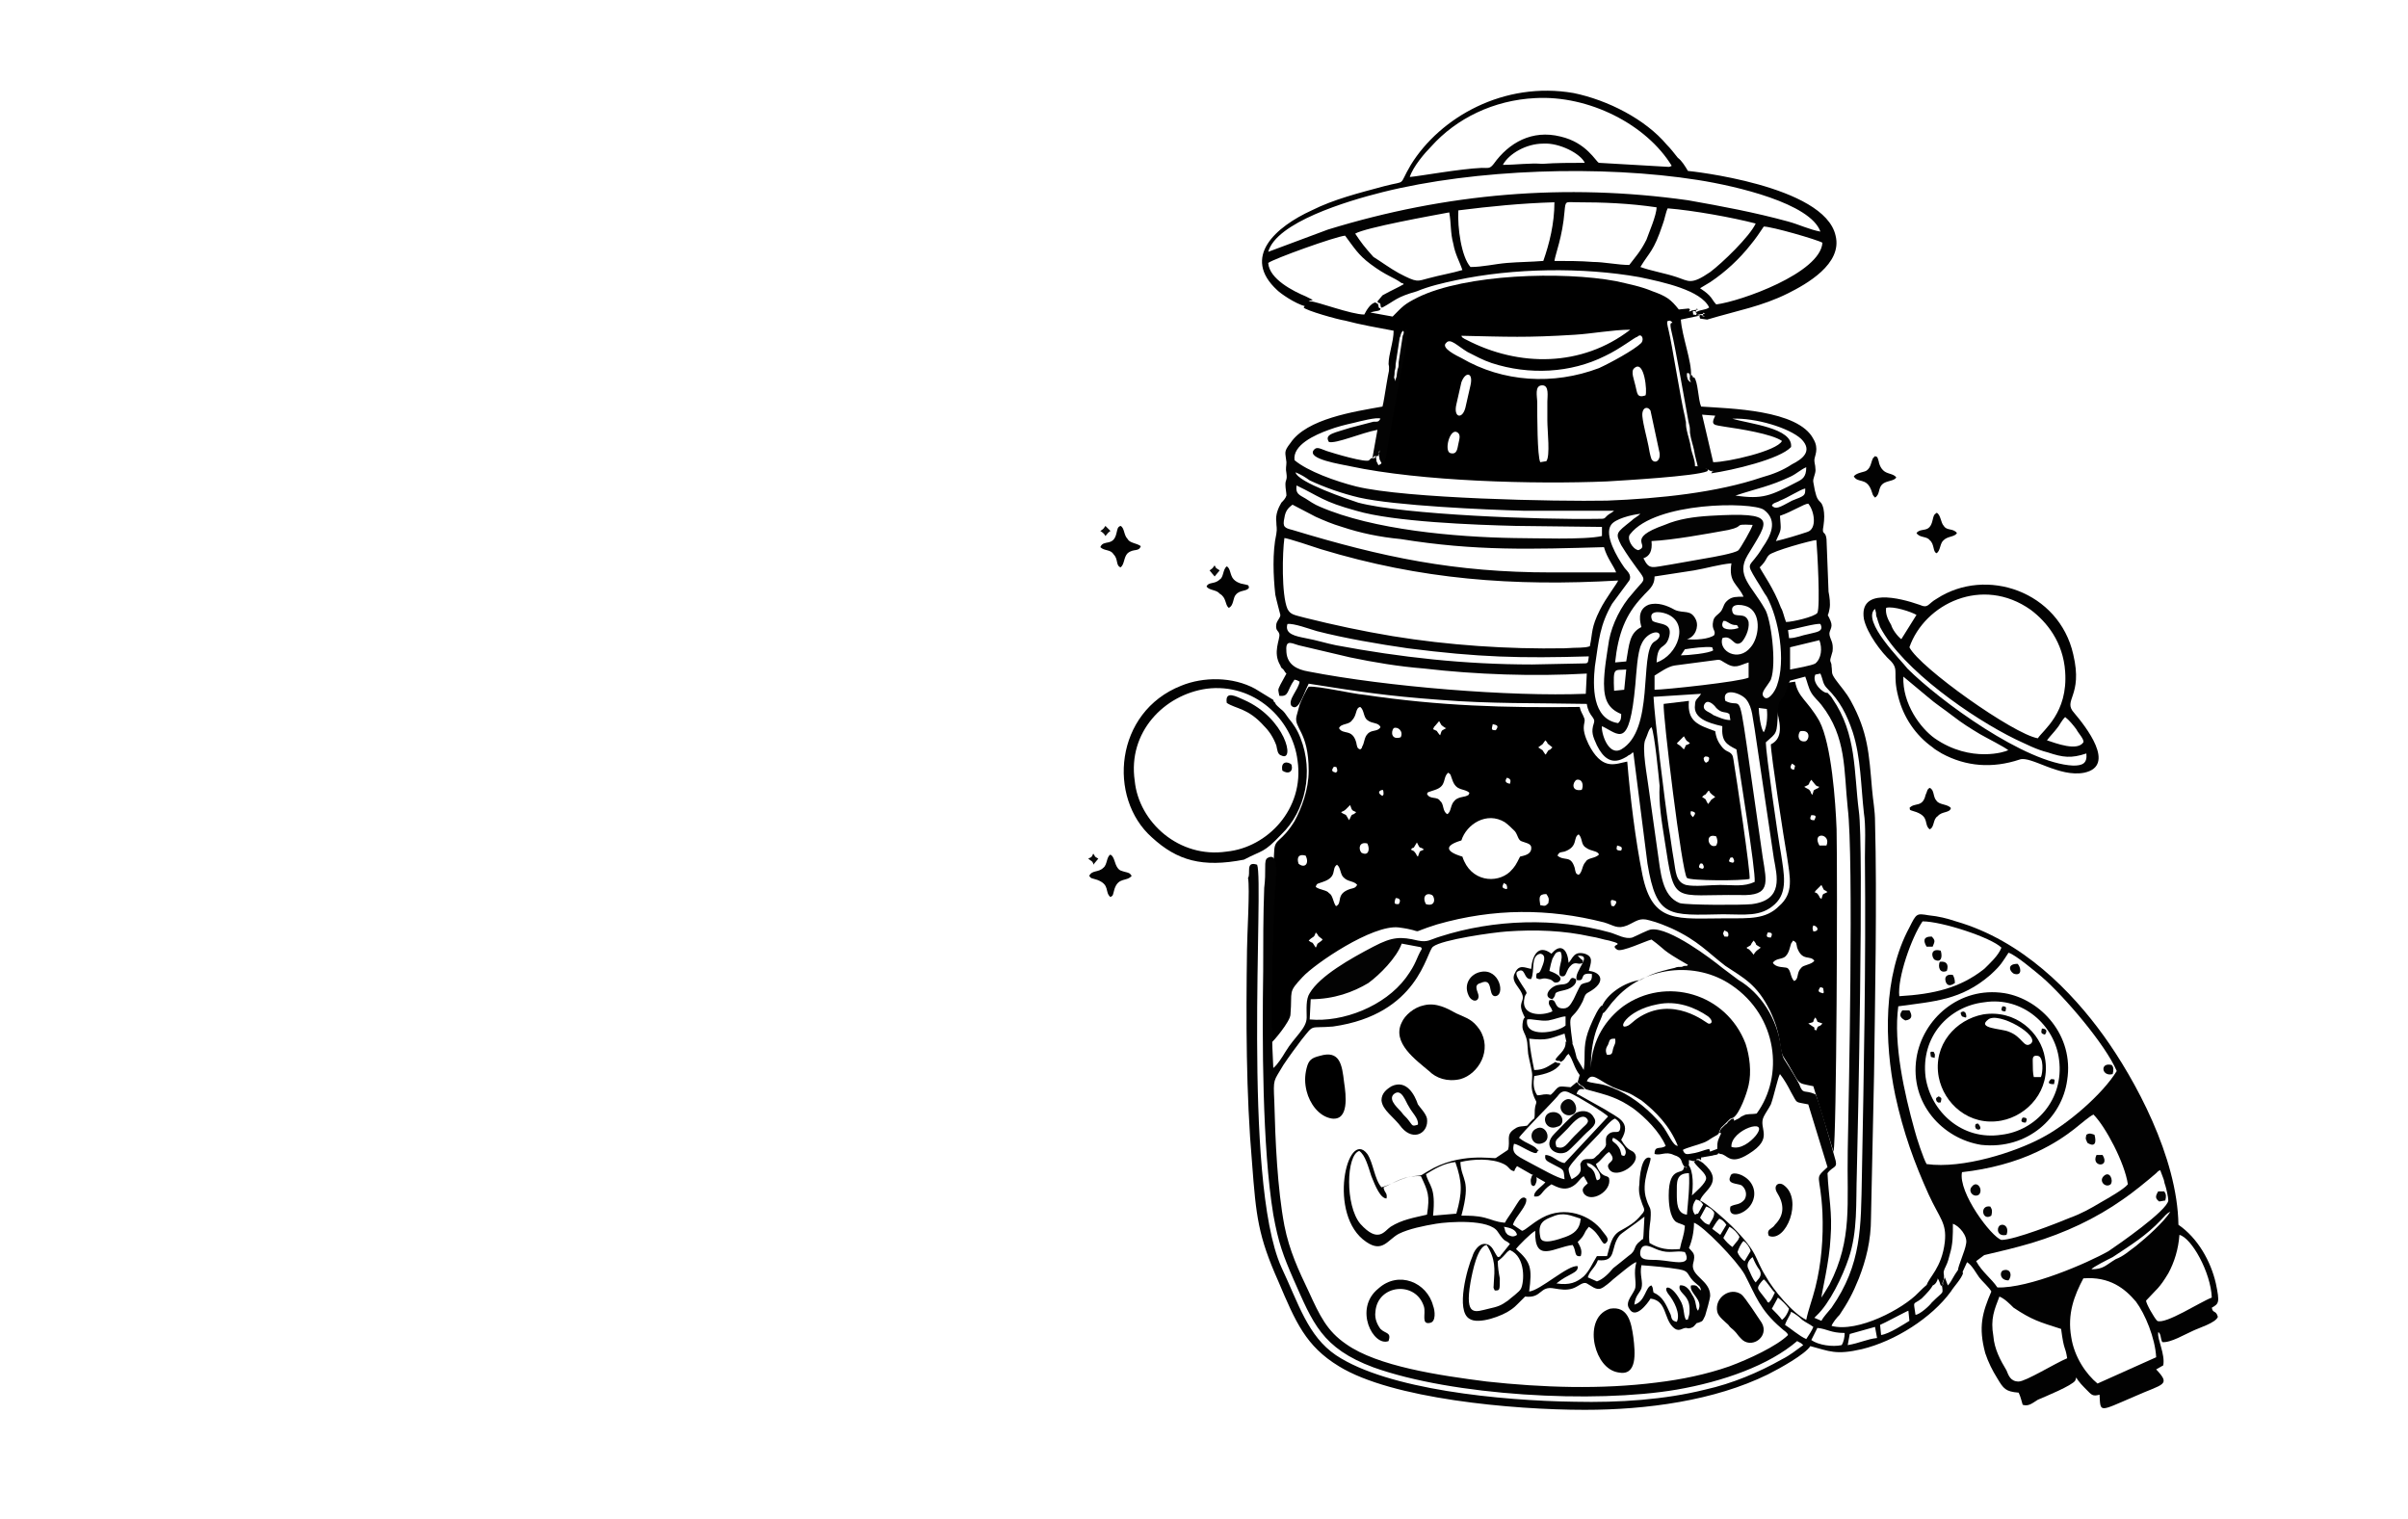<?xml version="1.0" encoding="utf-8"?>
<!-- Generator: Adobe Illustrator 24.0.2, SVG Export Plug-In . SVG Version: 6.00 Build 0)  -->
<svg version="1.1" id="Слой_1" xmlns="http://www.w3.org/2000/svg" xmlns:xlink="http://www.w3.org/1999/xlink" x="0px" y="0px"
	 viewBox="0 0 238.1 150.2" style="enable-background:new 0 0 238.1 150.2;" xml:space="preserve">
<style type="text/css">
	.st0{fill-rule:evenodd;clip-rule:evenodd;fill:#0E0E0E;}
	.st1{fill-rule:evenodd;clip-rule:evenodd;fill:#0A0A0A;}
	.st2{fill-rule:evenodd;clip-rule:evenodd;fill:#060606;}
	.st3{fill-rule:evenodd;clip-rule:evenodd;fill:#050505;}
	.st4{fill-rule:evenodd;clip-rule:evenodd;fill:#090909;}
	.st5{fill-rule:evenodd;clip-rule:evenodd;fill:#080808;}
	.st6{fill-rule:evenodd;clip-rule:evenodd;fill:#020202;}
	.st7{fill-rule:evenodd;clip-rule:evenodd;}
	.st8{fill-rule:evenodd;clip-rule:evenodd;fill:#030303;}
	.st9{fill-rule:evenodd;clip-rule:evenodd;fill:#0D0D0D;}
	.st10{fill-rule:evenodd;clip-rule:evenodd;fill:#0C0C0C;}
</style>
<g id="Layer_x0020_1">
	<g id="_2605590090416">
		<g>
			<path class="st0" d="M198.3,100c0.1-0.4,0.1-0.5-0.3-0.5C197.8,99.9,197.9,100,198.3,100z"/>
			<path class="st0" d="M200.3,111c0.2-0.4,0.1-0.5-0.3-0.5C199.8,110.8,199.8,111,200.3,111z"/>
		</g>
		<g>
			<path class="st1" d="M195.6,111.7c0,0,0.5,0,0-0.6c-0.2,0-0.3,0-0.3,0.3C195.4,111.7,195.4,111.6,195.6,111.7z"/>
			<path class="st1" d="M191.3,104.6c0-0.4,0.1-0.2-0.1-0.6c-0.2,0-0.4-0.1-0.3,0.3C190.9,104.6,191,104.5,191.3,104.6z"/>
			<path class="st1" d="M202.2,102.3c0.3-0.4,0.1-0.6-0.3-0.6C201.8,102.1,201.8,102.2,202.2,102.3z"/>
		</g>
		<g>
			<path class="st2" d="M198.4,122.1c0.3-0.8-0.3-1.2-0.7-0.9C197.4,121.5,197.5,122.3,198.4,122.1z"/>
			<path class="st2" d="M213.5,118.8l0.6-0.1c0.1-0.4,0.1-0.6-0.1-0.9h-0.6C213.1,118.3,213.1,118.5,213.5,118.8z"/>
			<path class="st2" d="M207.9,114.2h-0.6C206.7,115.4,208.7,115.5,207.9,114.2z"/>
			<path class="st2" d="M193.1,96.4c-0.5-0.1-0.9,0.1-0.7,0.7c0.2,0.5,0.6,0.3,0.9,0.1C193.3,96.8,193.2,96.6,193.1,96.4z"/>
			<path class="st2" d="M151.4,117.1c0,0,0.3,0.5,0.5-0.2c0.1-0.3,0-0.6,0-0.7c-0.4,0-0.4-0.1-0.5,0.3
				C151.3,116.7,151.4,117,151.4,117.1z"/>
			<path class="st2" d="M203.1,107.2c0.1-0.5,0.1-0.5-0.3-0.5C202.4,107.1,202.6,107.2,203.1,107.2z"/>
		</g>
		<g>
			<path class="st3" d="M153.5,98.8c0.6-0.6-0.2-0.6,1.2-0.9c0.9-0.2,1.3-0.8,1.1-1.1c-0.5-0.3-0.5,0.1-0.7,0.3
				c-0.3,0.3-0.7,0.2-1.1,0.3C153.2,97.6,152.5,98.6,153.5,98.8z"/>
			<path class="st3" d="M198.6,126.6c0.4-0.5,0.2-1.2-0.5-1C197.7,125.7,197.7,126.6,198.6,126.6z"/>
			<path class="st3" d="M206.3,112.2c-0.1,0.5-0.1,0.3,0.1,0.8c0.8,0.5,0.9-0.1,0.7-0.8C206.8,112.1,206.6,112,206.3,112.2z"/>
			<path class="st3" d="M196.9,120.2c0.1-0.4,0.1-0.6-0.1-0.9C195.7,119.1,196,120.8,196.9,120.2z"/>
			<path class="st3" d="M188.1,99.9c-0.3,0.4-0.3,0.7,0.3,1c0.7-0.1,0.7-0.5,0.4-1H188.1z"/>
			<path class="st3" d="M192.5,96c0.2-0.6,0-1-0.7-0.9C191.6,95.6,191.8,96.3,192.5,96z"/>
		</g>
		<g>
			<path class="st4" d="M151.9,111.6c-0.9,0.4-0.4,1.9,0.7,1.4C153.5,112.6,152.8,111.1,151.9,111.6z"/>
			<path class="st4" d="M120.1,57l0.5-0.6c-0.4-0.3-0.3-0.1-0.5-0.5c-0.3,0.4-0.1,0.2-0.5,0.5L120.1,57z"/>
			<path class="st4" d="M108,85.2c0.1,0.2,0.1,0.1,0.1,0.3l0.5-0.6c-0.5-0.3-0.2-0.1-0.5-0.5c-0.2,0.4-0.1,0.3-0.5,0.5L108,85.2z"/>
		</g>
		<g>
			<path class="st5" d="M153.3,110c-1,0.3-0.5,1.9,0.7,1.4C154.9,111.2,154.5,109.7,153.3,110z"/>
			<path class="st5" d="M154.7,108.8c-0.9,0.6-0.1,1.8,0.8,1.4C156.3,109.9,155.6,108.2,154.7,108.8z"/>
			<path class="st5" d="M194.3,100.6c0,0,0.2,0.1,0.1-0.3c-0.1-0.3-0.1-0.2-0.3-0.3c-0.1,0.1-0.3,0-0.2,0.3
				C194,100.6,194.1,100.5,194.3,100.6z"/>
		</g>
		<path class="st6" d="M207.4,136.8c-1.1-0.9-2.3-2.6-2.6-4.6c-0.4-2.3,0.3-4.1,1.2-5.8c2.6-0.2,4.1,1,5.2,2.3
			c0.9,1.2,1.9,3.6,2,5.5L207.4,136.8z M204.4,134.3c-1.2,0.5-4.1,2.3-4.8,2.3c-0.8,0-1-0.6-1.2-1.1c-0.6-1-1.2-2.1-1.3-3.4
			c-0.3-1.7,0.1-2.6,0.6-3.9c0.5,0.2,1,0.7,1.4,1.1c1.8,1.2,2.5,1.4,4.7,2.1C204.1,133.7,204.2,133,204.4,134.3z M212.2,128.6
			c1.1-1.2,1.3-1.2,2.2-2.7c0.6-1.1,1-2.4,1.1-3.8c1.2,0.3,3.1,3.7,3.2,6.2c-1.1,0.4-4.6,2.7-5.4,2.3
			C213,130.3,212.2,128.9,212.2,128.6z M206.8,125.5c0.1-0.2,1.7-1,2.1-1.2c1.8-1.2,3.3-2.1,4.8-3.7c0.4-0.4,0.5-0.6,0.9-0.8
			c-0.6,1-2.4,2.6-3.4,3.4c-0.7,0.5-1.2,1-2,1.3C208.2,125.1,208,125.5,206.8,125.5z M196.2,124.1c1.7-0.4,3-0.7,4.7-1.2
			c3.3-1,6.3-2.4,9-4.3c0.9-0.6,2.5-1.9,3.3-2.6c0.1-0.1,0.1-0.1,0.2-0.2c0.2-0.1,0,0,0.2-0.1l0.3,0.8c0.1,0.2,0.1,0.5,0.2,0.7
			c0.1,0.3,0.3,1.2,0.3,1.5c-0.1,1-5,4.4-5.9,5c-2.1,1.2-7.9,3.7-11,3.6c-0.6-0.9-1.5-1.5-2.1-2.6L196.2,124.1z M194,115.9
			c2.7-0.3,5.3-1,7.4-2c3.4-1.6,4.6-3.2,5.6-3.7c1.2,1.2,3.1,4.8,3.4,6.9c-0.4,0.5-2,1.4-2.7,1.8c-1,0.6-1.9,1.1-3,1.5
			c-1.2,0.5-5.5,2.2-6.8,2.2C196.9,122.3,193.6,117.9,194,115.9z M187.7,99.5c3.6-0.5,6.2-0.6,9.1-3.1c1.1-1,1.2-1.3,1.8-2.2
			c0.7,0.2,2.7,1.9,3.3,2.4c2.2,1.9,6.3,6.7,7.4,9.3c-1.4,2.3-4.9,5.3-7.4,6.6c-2.6,1.4-7.8,3.1-11.4,2.6c-0.3-0.5-1-2.6-1.2-3.4
			C188.3,108.1,187.2,103.2,187.7,99.5z M187.8,98.5c-0.2-1.8,1.2-5.8,2.3-7.4c1.9,0,6.8,1.6,7.8,2.6c-0.3,0.8-1.2,1.6-1.7,2.1
			C193.8,97.7,191.2,98.3,187.8,98.5z M190.5,127.1L190.5,127.1c0.3-0.2,0,0,0.4-0.1c0.7-0.1,0-0.1,0.2,0.1c0.3-0.1,0.5-0.5,0.5-0.7
			c0.2,0.3,0.2,0.5,0.3,0.7c0.2,0.1,0.3,0,0.1,0.1c0-0.3,0.1-0.4,0.2-0.7c0.1-0.7-0.2-0.5,0.2-1.3c0.2-0.4,0.3-0.8,0.4-1.2
			c0.3-1,0.3-1.8,0.3-3c0.6,0.2,1.5,1.2,1.3,2c-0.1,0.7-0.8,2.2-0.8,2.6c0.2,0.5-0.3-0.3,0.1,0.2c0,0,0.1,0,0.1,0.1l0.1,0.2l0.6-1.3
			c0.5,0.3,0.9,1.1,1.2,1.5s1,1,1.2,1.4c-0.9,2.1-1.3,3.5-0.6,6.1c0.3,0.9,0.7,1.7,1.2,2.5c0.6,1,0.8,1.3,2.1,1.4
			c0.2,0.4,0.3,0.9,0.4,1.2c0.6,0.2,1-0.2,1.5-0.5c0.7-0.3,3.4-1.4,3.7-1.9l0.1-0.3c0.2,0.4,0.7,0.9,1,1.2c0.5,0.5,0.6,0.7,1.3,0.5
			c0.1,1.8-0.1,1.7,3.4,0.2c2.9-1.3,3.7-1.1,2.2-2.7l0.7-0.4c0.2-1.1-0.6-2.6-0.5-3.2v-0.1c0.3,0.2,0.2,0.6,0.4,1
			c0.8,0.1,2.3-0.8,3-1.1c0.6-0.3,2.3-0.8,2.5-1.4c-0.2-0.7-0.5-0.3-0.6-0.9c0.7-0.4,0.8-0.5,0.4-2.4c-0.5-2.2-1.8-4.5-3.7-5.8
			c-0.1-6.7-4.3-14.4-7.4-18.7s-8-9.4-14.6-11.3c-0.9-0.3-1.7-0.5-2.7-0.6c-1.2-0.2-1.2-0.2-1.9,1.2c-2.6,4.8-2.5,11.3-1.4,16.6
			c0.8,3.7,1.9,6.7,3.3,9.8c1.1,2.4,1.8,2.8,1.6,4.7C192,125.4,190.7,126.3,190.5,127.1z"/>
		<path class="st6" d="M169.7,30.1c-0.3-0.3-0.4-0.6-0.7-0.9c-0.3-0.3-0.6-0.5-0.9-0.7c0.3-0.2,0.7-0.4,1-0.6c1.5-1,2.9-2.3,4-3.7
			c0.5-0.6,0.9-1.2,1.3-1.8c0.8,0,5.3,1.3,5.8,1.6C180,27,172.1,29.8,169.7,30.1z M134,23.1c1-0.6,7.7-1.8,9.3-2.1
			c0.2,1.1,0.1,2,0.4,3.1c0.2,1.1,0.6,1.7,0.9,2.6c-1,0.3-2.2,0.5-3.3,0.8c-1.2,0.3-1.1,0.5-3-0.5c-0.9-0.5-1.7-1.1-2.5-1.6
			C134.9,24.4,134.6,24,134,23.1z M162.2,26.4c0.9-1.5,1.3-1.5,2.2-4.2c0.2-0.5,0.3-1.2,0.5-1.6c2.5,0.2,6.4,0.9,8.7,1.5
			c-0.6,1.3-3.3,3.9-4.5,4.8c-1.9,1.3-2.1,0.9-3.3,0.5C164.6,27,163.3,26.8,162.2,26.4z M152.6,25.8c-1.2,0.1-2.4,0.1-3.6,0.2
			s-2.4,0.4-3.6,0.4c-0.9-1-1.3-3.9-1.2-5.6c3.2-0.4,6.2-0.7,9.5-0.8C153.7,22.1,153.2,24.1,152.6,25.8z M161.1,26.2
			c-1.1,0-2.5-0.3-3.6-0.3c-1.2-0.1-2.6-0.1-3.8-0.1c0.1-0.7,0.8-2.4,1-4.9c0.1-1.1,0.1-0.9,1.2-0.9c2.6,0,5.2,0.1,7.9,0.5
			c0,0.8-0.8,2.6-1,3.2C162.2,24.9,161.7,25.4,161.1,26.2z M125.4,24.9c0.8-2.9,7.7-5,11.3-5.9c9.2-2.3,21.7-2.7,31.2-1.2
			c3.8,0.6,11.1,2.3,12.1,5.1c-1.1-0.2-2.1-0.7-3.2-1c-3.3-0.9-6.5-1.5-9.9-2.1c-12.1-1.7-23.9-0.7-35.6,2.9L125.4,24.9z
			 M148.6,16.3c0.6-1.1,2.3-2.1,4-2.1c1.6-0.1,3.7,1,4.1,1.9c-1.3,0-2.8,0-4.2,0.1C151.3,16.1,149.9,16.3,148.6,16.3z M139.4,17.5
			c0.3-1,1.5-2.4,2.1-3c2.5-2.8,6.2-4.6,10.3-4.8c5.3-0.3,11,2.6,13.5,6.7c-0.1,0-0.1,0.1-0.3,0.1l-6.9-0.4c-0.3-0.1-1.2-2-3.8-2.6
			c-2.8-0.7-5.1,0.6-6.6,2.7c-0.4,0.5-0.5,0.4-1.2,0.4C144.3,16.7,140.5,17.4,139.4,17.5z M129.1,30.3c0.2-0.1,0.2-0.3,0.3-0.4
			c0.3-0.3-0.5,0.1,0.2-0.2h0.1h0.1l-0.1-0.1l-0.6-0.3c-1.2-0.5-3.6-1.7-3.7-3.3c0.5-0.4,6.6-2.6,7.6-2.7c0.9,1.2,1.3,1.9,2.5,2.8
			c1.6,1.2,2.3,1.3,3.1,1.9c0,0,0,0,0.1,0l0.1,0.1c-0.5,0.3-1.2,0.6-2.1,1.1l-0.5,0.6c0.1,0.3,0.2,0,0.3,0.3v0.1
			c0.1,0.3,0,0.2,0.2,0.2c1.3-0.7,1.3-1,3.4-1.6c1.2-0.5,2.5-0.8,3.9-1.1c5.6-1.2,12.5-1.3,18.1-0.3c2.4,0.5,6.1,1.3,6.9,3
			c-0.4,0.3-1,0.2-1.3,0.5c0.1,0.2,0.1-0.1,0,0.3c0,0,0.2-0.1,0.3-0.1l0.6-0.1c0,0-0.3-0.2-0.2,0.1c0,0.4-0.3,0.1,0.2,0.2
			c-0.8-0.4-0.5,0.1-0.5,0.2l0.7,0.1c3-0.9,5.4-1.3,8-2.6c1.8-0.9,5.4-2.9,4.7-5.7c-1.1-5-14.5-6.4-14.6-6.4c-0.3-0.5-0.6-1-1-1.3
			c-0.4-0.5-0.7-0.9-1.1-1.3c-2.1-2.5-5.8-4.4-9.2-5.1c-6.9-1.2-13.2,2.4-16.1,7.1c-1.3,2.2-0.3,1.5-2.6,2.1c-2.6,0.7-5,1.3-7.2,2.4
			c-3.5,1.6-7,4.6-3.4,7.9C126.6,29,128,30,129.1,30.3z"/>
		<path class="st6" d="M204.2,70.9c0.4,0.3,0.8,0.8,1.1,1.2c0.2,0.4,0.8,1,0.7,1.3c-0.6,0.9-2.7,0.1-3.6-0.2c0.3-0.4,0.7-0.8,1-1.2
			C203.6,71.8,203.8,71.3,204.2,70.9z M188.2,66.9l2.4,2c0.8,0.7,1.6,1.2,2.5,1.9c0.9,0.7,1.7,1.2,2.7,1.8c0.5,0.3,2.5,1.3,2.8,1.6
			h-0.1c-0.1,0.1-3.6,1.3-7.2-1.2C189.9,72,188.1,69.6,188.2,66.9z M188.8,64c1.5-4.3,7.2-7.1,12-3.7c1.6,1.2,3.2,3.2,3.4,6.1
			c0.3,4.1-2.2,5.8-2.7,6.6C199.1,72.6,189.8,66,188.8,64z M185.4,60.2l0.1,0.4c0,0.2,0,0.3,0.1,0.5c0.1,0.4,0.2,0.6,0.3,0.9
			c2.2,4.2,9.1,9,13.4,11.1c1.1,0.5,2,1,3.2,1.3c1.5,0.5,2.3,0.6,3.8,0.1c0.1,1-0.4,1.2-1.3,1.2c-4.7-0.2-13.2-6.4-16.4-9.6
			C188.1,65.4,184,61.4,185.4,60.2z M187,61.8c-0.3-0.5-0.6-1.1-0.5-1.7c0.7-0.2,2.5,0.4,3,0.7l-1.5,2.4
			C187.6,62.9,187.1,62.2,187,61.8z M184.3,61.2c0.3,1.4,1.7,3.3,2.7,4.2c0.8,0.9,0.1,1.2,0.7,3.5c0.5,2,1.7,3.8,3.4,5
			c0.2,0.2,0.6,0.4,0.9,0.6c2.4,1.3,5,1.5,7.7,0.6c1.1-0.4,3.9,1.8,6.4,1.3c3.2-0.7,0.1-4.6-1-5.9c-1.2-1.3,0.9-1.6-0.1-5.8
			c-1.4-6.2-8.6-8.7-13.5-5.5c-0.9,0.5-0.8,1-1.7,0.6C187.8,59.1,183.8,58.1,184.3,61.2z"/>
		<path class="st6" d="M119.3,68.1c4.7-0.6,8.5,3,9,7.1c0.7,4.8-3,8.6-7,9c-4.7,0.7-8.7-2.9-9.1-7C111.5,72.4,115.1,68.7,119.3,68.1
			z M123,85c1.9-1,1.9-0.6,3.7-2.5c2.4-2.3,3.2-6.2,1.9-9.5c-0.3-0.8-0.7-1.4-1.2-2c-0.6-0.9-0.6-0.7-1.1-1.2
			c-0.1-0.1-0.2-0.2-0.2-0.3c-0.2-0.2-0.1,0-0.2-0.3l-1.8-1.1c-2.2-1.2-5.1-1.2-7.3-0.3c-6.6,2.6-7.3,11.1-2.9,15
			C116.4,85.1,118.9,85.8,123,85z"/>
		<path class="st6" d="M196.2,99.1c3.8-0.6,7,2.3,7.4,5.7c0.5,3.9-2.3,7-5.7,7.4c-3.9,0.6-7-2.3-7.5-5.7
			C189.9,102.5,192.7,99.5,196.2,99.1z M204.4,106.8c0.7-4.4-2.6-8-6.2-8.6c-4.5-0.7-8.1,2.6-8.7,6.4c-0.7,4.5,2.6,8,6.4,8.6
			C200.5,113.7,203.9,110.5,204.4,106.8z"/>
		<path class="st6" d="M137.3,132.6c0.3-0.9-0.3-0.7-0.8-1.2c-0.3-0.4-0.6-1-0.5-1.7c0.2-2.7,4-3.1,4.8-0.5c0.2,0.7-0.3,1.8,0.6,1.6
			c0.6-0.1,0.5-1.2,0.3-1.7c-0.6-2.3-3.4-3.5-5.4-1.7C133.8,129.4,135.8,133.2,137.3,132.6z"/>
		<path class="st6" d="M183.3,47.1c0.4,0.7,1.2,0.1,1.7,1.3c0.2,0.5,0.1,0.5,0.4,0.8c0.5-0.3,0.3-0.9,0.7-1.3
			c0.4-0.4,1.2-0.3,1.4-0.7c-0.3-0.4-0.9-0.3-1.3-0.7c-0.2-0.2-0.3-0.4-0.4-0.7c0-0.1-0.1-0.4-0.1-0.4c-0.1-0.3-0.1-0.2-0.3-0.3
			l-0.2,0.2c-0.2,0.4-0.2,0.9-0.6,1.2C184.4,46.7,183.6,46.7,183.3,47.1z"/>
		<path class="st6" d="M107.7,86.6c0.2,0.3,0.2,0.2,0.8,0.4c1.3,0.5,0.7,1.2,1.3,1.7c0.3-0.2,0.2-0.1,0.4-0.8
			c0.4-1.2,1.2-0.7,1.7-1.3c-0.2-0.3-0.3-0.3-0.7-0.4c-0.3-0.1-0.5-0.1-0.7-0.4c-0.3-0.4-0.3-1.1-0.7-1.3c-0.4,0.2-0.3,1-0.7,1.3
			C108.6,86.3,108,86,107.7,86.6z"/>
		<path class="st6" d="M121.5,60.1c0.5-0.2,0.4-1,0.7-1.3c0.4-0.5,1.1-0.3,1.3-0.7c-0.1-0.3,0.1-0.2-0.8-0.4
			c-0.3-0.1-0.5-0.2-0.7-0.4c-0.4-0.4-0.3-1.1-0.7-1.3c-0.4,0.3-0.3,1.1-0.7,1.3c-0.5,0.5-1.1,0.2-1.3,0.7c0.3,0.4,1,0.3,1.3,0.7
			C121.3,59.1,121.1,59.8,121.5,60.1z"/>
		<path class="st6" d="M188.8,79.9c0.2,0.2-0.3,0.1,0.7,0.4c1.3,0.5,0.7,1.2,1.3,1.7c0.5-0.2,0.3-1,0.8-1.3c0.4-0.5,1.2-0.3,1.3-0.8
			c-0.3-0.4-1.1-0.3-1.4-0.7c-0.4-0.4-0.2-1.1-0.7-1.3c-0.3,0.2-0.2,0.3-0.4,0.7C190.1,79.9,189.3,79.3,188.8,79.9z"/>
		<path class="st6" d="M189.5,52.7c0.3,0.5,1,0.3,1.3,0.7c0.5,0.4,0.3,1.2,0.7,1.3c0.4-0.3,0.3-1,0.7-1.3c0.4-0.4,1.1-0.3,1.3-0.7
			c-0.4-0.5-1-0.2-1.3-0.7c-0.3-0.3-0.3-1.1-0.7-1.3c-0.3,0.2-0.3,0.3-0.4,0.7C190.8,52.8,190,52.1,189.5,52.7z"/>
		<path class="st6" d="M108.8,54.1c0.4,0.4,1,0.2,1.3,0.7c0.5,0.5,0.2,1.1,0.7,1.3c0.4-0.3,0.3-1,0.7-1.4c0.6-0.5,1.1-0.1,1.3-0.7
			c-0.4-0.3-1.1-0.3-1.3-0.7c-0.4-0.4-0.3-1.1-0.7-1.3c-0.3,0.1-0.3,0.3-0.4,0.7C110.1,54.1,109.1,53.3,108.8,54.1z"/>
		<g>
			<path class="st7" d="M178.8,101.2c0.8-0.2,0.3-0.1,0.7-0.6c0.4,0.6-0.1,0.3,0.7,0.6c-0.4,0.5-0.4,0-0.6,0.7l-0.1-0.1
				c-0.1,0.2-0.1-0.1-0.1-0.2L178.8,101.2z M180.3,97.9c0.1,0.4-0.1,0.3-0.1,0.3c-0.4-0.1-0.5-0.2-0.2-0.6
				C180.2,97.7,180.3,97.6,180.3,97.9z M175.3,95.2c0.3-0.5,1-0.3,1.3-0.7c0.3-0.3,0.4-0.9,0.5-1.2l0.2-0.3c0.4,0.2,0.3,0.3,0.4,0.7
				c0.5,1.4,1.3,0.7,1.7,1.3c-0.3,0.4-1.1,0.4-1.3,0.7c-0.5,0.5-0.2,1.1-0.7,1.3c-0.4-0.4-0.3-1.1-0.7-1.3
				C176.4,95.6,175.6,95.7,175.3,95.2z M172.7,93.7c0.7-0.4,0.2-0.1,0.7-0.7c0.5,0.6-0.1,0.2,0.7,0.7l-0.4,0.3
				c-0.1,0.1-0.2,0.2-0.3,0.4C172.7,93.5,172.9,94,172.7,93.7z M130.1,92.2c0.5,0.5-0.1,0.1,0.7,0.7c0,0-0.1,0-0.1,0.1
				c-0.7,0.5-0.3,0.2-0.6,0.7c-0.5-0.8-0.2-0.3-0.7-0.7C129.9,92.5,129.9,92.8,130.1,92.2z M174.8,92.2c0.4,0,0.5,0.1,0.3,0.5
				C174.7,92.7,174.6,92.6,174.8,92.2z M170.9,92.4c0,0.3-0.1,0.2-0.4,0.2c-0.1-0.3-0.2-0.2,0-0.6C170.7,92.1,170.9,92.1,170.9,92.4
				z M179.3,91.5c0.5,0.1,0.6,0.6,0,0.6C179.2,91.7,179.2,91.8,179.3,91.5z M159.5,89c0.3,0.1,0.5,0.1,0.1,0.6c-0.2,0-0.3,0-0.3-0.2
				C159.2,88.9,159.4,89,159.5,89z M141,89.4c-0.4-0.7,0-1.2,0.6-0.9C141.9,88.7,142,89.7,141,89.4z M138,88.8
				c0.5,0,0.5,0.3,0.3,0.6C137.9,89.4,137.8,89.4,138,88.8z M152.9,88.4c0.2,0.3,0.3,0.4,0.2,0.9c-0.3,0.3-0.3,0.3-0.8,0.2
				C152.2,88.8,152.1,88.4,152.9,88.4z M180.7,88.2c-0.5,0.3-0.4,0-0.6,0.7c-0.1-0.1-0.1-0.1-0.2-0.2c0-0.1-0.1-0.2-0.1-0.2
				c-0.1-0.2-0.2-0.2-0.4-0.3c0,0,0.1,0,0.1-0.1l0.6-0.6C180.5,88.3,180.2,87.8,180.7,88.2z M149,87.6c0.1,0.4-0.1,0.3-0.1,0.3
				c-0.4-0.1-0.4-0.2-0.2-0.6C148.9,87.5,148.9,87.3,149,87.6z M130.1,87.7c0.1-0.4,0.2-0.3,0.7-0.5c1.5-0.5,0.8-1.3,1.4-1.7
				c0.4,0.3,0.3,1,0.7,1.3c0.4,0.4,1,0.3,1.3,0.7c-0.2,0.3-0.3,0.3-0.7,0.4c-1.5,0.5-0.7,1.4-1.4,1.7c-0.3-0.4-0.3-1.1-0.7-1.3
				C131.2,88,130.5,88,130.1,87.7z M128.4,85.4c-0.2-0.6,0-1,0.7-0.8C129.5,85.4,129,85.9,128.4,85.4z M154,84.6
				c0.2-0.4,0.3-0.3,0.7-0.4c1.4-0.5,0.8-1.4,1.4-1.7c0.4,0.4,0.2,1,0.7,1.3c0.5,0.4,1.2,0.3,1.3,0.7c-0.4,0.4-1.1,0.3-1.3,0.7
				c-0.4,0.4-0.3,1-0.7,1.3c-0.3-0.1-0.3-0.2-0.4-0.7C155.3,84.5,154.7,85.2,154,84.6z M144.5,83.1c0.5-1.6,2.5-2.9,4.3-1.8
				c0.4,0.3,0.7,0.6,1,0.9c0.3,0.4,0.3,0.9,0.7,1c0.5,0.2,1,0.2,0.9,0.8c-0.1,0.5-0.7,0.6-1.1,0.7c-0.4,0.8-0.5,1-1,1.5
				c-1.3,1.2-3.9,1-4.7-1.5C142.9,84.2,142.8,83.6,144.5,83.1z M140.1,83.3c0.4,0.8,0.2,0.3,0.7,0.7c-0.6,0.3-0.3,0-0.6,0.7
				l-0.1-0.1l-0.1-0.2c-0.3-0.4-0.2-0.2-0.5-0.4C140,83.5,139.5,84.3,140.1,83.3z M159.9,83.6c0.3,0.1,0.6,0.1,0.4,0.5
				C159.8,84.1,159.8,84,159.9,83.6z M135.2,83.4c0.3,0.6,0.1,1.3-0.6,0.9C134.3,83.9,134.4,83.2,135.2,83.4z M179.9,83.6
				c-0.8-1.4,1.2-1.2,0.7,0H179.9z M179.1,80.6c0.5,0,0.5,0.1,0.3,0.5C179,81.1,178.9,81,179.1,80.6z M133.5,79.6
				c0.2,0.5,0.1,0.5,0.6,0.7c-0.5,0.5-0.3-0.1-0.7,0.8c-0.1-0.2-0.2-0.3-0.3-0.5c-0.1-0.1-0.3-0.1-0.5-0.3c0.2-0.1,0.3-0.1,0.5-0.3
				L133.5,79.6z M141.1,78.5c0.1-0.2,0-0.1,0.2-0.2l0.6-0.2c1.2-0.4,0.7-1.2,1.3-1.7c0.3,0.2,0.2,0.2,0.4,0.7
				c0.4,1.2,1.2,0.8,1.7,1.3c-0.2,0.3,0.1,0.1-0.3,0.3c-0.2,0.1-0.9,0.1-1.2,0.5c-0.4,0.4-0.3,1.1-0.7,1.3c-0.5-0.3-0.3-1-0.7-1.3
				C142.1,78.7,141.4,79.1,141.1,78.5z M136.8,78.4c0,0.3,0,0.1-0.1,0.3c-0.4-0.2-0.5-0.5,0-0.6C136.7,78.1,136.8,78.1,136.8,78.4z
				 M179.9,77.8c-0.2,0.2-0.1,0.1-0.3,0.2c-0.4,0.2-0.2,0.1-0.4,0.6c-0.2-0.2-0.1-0.3-0.3-0.5c-0.1-0.1-0.2-0.1-0.5-0.3
				c0.7-0.3,0.3-0.2,0.7-0.7C179.6,77.7,179.5,77.7,179.9,77.8z M156.4,78.1c-1.1,0.2-0.9-0.8-0.5-1C156.5,77,156.6,77.7,156.4,78.1
				z M149,76.9c0.4,0.1,0.4,0.3,0.3,0.6C148.8,77.4,148.8,77.2,149,76.9z M132.2,76c0.1,0.4-0.1,0.3-0.1,0.4
				c-0.4-0.1-0.5-0.2-0.2-0.6C132.1,75.9,132.1,75.7,132.2,76z M177.2,75.5c0.4,0.3,0.3,0.1,0.2,0.6
				C177.1,76.1,176.9,75.9,177.2,75.5z M153.3,74.1c-0.1,0.1-0.1,0-0.2,0.1l-0.2,0.3c0,0,0,0.1-0.1,0.1c-0.5-0.7,0-0.2-0.7-0.7
				c0.6-0.5,0.2,0,0.7-0.7c0.5,0.5-0.2,0,0.7,0.7C153.4,74,153.4,74,153.3,74.1z M178,72.3c1.1-0.2,0.9,0.9,0.5,1
				C177.8,73.4,177.7,72.7,178,72.3z M138.5,72.9c-0.9,0.3-1-0.5-0.7-0.9C138.2,71.8,138.8,72.3,138.5,72.9z M147.9,72.2
				c-0.5,0-0.4-0.1-0.3-0.6C148.1,71.7,148.2,71.8,147.9,72.2z M142.3,71.3c0.3,0.5,0.1,0.3,0.5,0.6c0.3,0.2,0.1,0,0.2,0.1
				c-0.5,0.3-0.4,0.1-0.6,0.7l-0.1-0.1c-0.4-0.5,0-0.2-0.6-0.5C142,71.5,141.4,72.4,142.3,71.3z M132.4,72c0.2-0.5,1-0.3,1.3-0.8
				c0.5-0.5,0.3-1.2,0.8-1.3c0.4,0.3,0.3,1,0.7,1.3c0.5,0.4,1.1,0.2,1.3,0.7c-0.3,0.5-0.9,0.2-1.3,0.7c-0.3,0.3-0.3,0.9-0.5,1.2
				c-0.1,0.3,0,0.1-0.2,0.3c-0.3-0.1-0.3-0.2-0.4-0.7C133.7,72,132.8,72.7,132.4,72z M175.1,73.6c0,1,1.3,9.4,1.6,11.1
				c0.3,2.1,0.7,3.6-0.8,4.9c-1.3,1.3-2.9,1.2-5.2,1.2c-4.8,0-7.3,0.6-8.3-4.3c-0.7-3.5-1.2-7.6-1.5-11.2c-1.1,0.2-2.3,0.9-3.6-1.3
				c-0.3-0.5-0.7-1.4-0.7-2c0-0.6,0.2-0.7,0-1.1c-0.1-0.3-0.3-0.5-0.4-1c-7.4,0.1-13.9-0.1-21.3-1.2c-1.2-0.1-4.6-0.9-5.5-0.8
				c-0.3,0.4-0.7,1.3-0.9,1.8c-0.1,0.4-0.2,0.7-0.3,1.1c-0.3,1.2,1.2,1.5,1.2,5.4c0,1.9-0.7,3.7-1.4,5c-1.3,2.1-1.9,1.7-2,2.8
				c-0.2,2.7-0.3,11.1-0.3,14v5.1c0.1,0,1.9-2.1,1.9-2.8c0.2-2.4-0.3-2.1,1.2-3.7c1.2-1.3,6.9-5.2,9.5-4.9c3,0.4,0.6,0.7,3.8-0.3
				c5.6-1.6,11-1.6,16.5-0.2c1,0.3,1.3,0.7,2.3,0.3c0.9-0.4,1.2-0.8,2.2-0.5c0.8,0.2,1.5,0.5,2.2,0.8c2.6,1.2,3.6,2.4,5.3,3.7
				c1.8,1.2,3.1,1.8,4.4,4.4c1.2,2.5,0.9,3.7,1.3,4.5c1.9,3,1.1,2.6,3,3l2,6.5c0.3-1.6,0.4-26.7,0.3-31.9c-0.1-2.7-0.5-8.4-1.7-10.7
				c-1.2-2.1-2.1-2.3-2.4-3.9l-0.7,0.1c-0.2,0.4-0.4,1-0.6,1.3c-0.5,0.9-0.4,0.4-0.5,1.5C176.2,72.1,176.1,73.1,175.1,73.6z"/>
			<path class="st7" d="M152.9,45.6l-0.6,0.1c-0.3-0.6-0.3-4.6-0.3-5.9c0-0.6-0.3-1.7,0.5-1.7c0.7,0,0.5,1.1,0.5,1.6
				c0,0.7,0,1.2,0,1.9C153,42.6,153.3,45.1,152.9,45.6z M144.2,43.9c-0.1,0.4-0.1,1.1-0.8,0.9c-0.6-0.2-0.1-2.3,0.6-2.1
				C144.5,42.9,144.3,43.4,144.2,43.9z M162.4,41.2c-0.1-0.9,0.5-1.1,0.8-0.6l0.9,4.2c0.1,0.8-0.5,1.1-0.8,0.6
				c-0.1-0.2-0.3-1.2-0.3-1.3C162.8,43.1,162.5,42.1,162.4,41.2z M145.4,38.1c-0.2,0.8-0.3,1.4-0.5,2.2c-0.3,1.2-1.2,1-0.9-0.3
				c0.2-0.8,0.3-1.4,0.5-2.2C144.9,36.7,145.7,36.8,145.4,38.1z M162.7,39.1c-0.9,0.3-0.8-0.3-1-1c-0.1-0.5-0.5-1.4-0.1-1.7
				C162.6,35.5,162.9,38.8,162.7,39.1z M162.3,33.9c-0.7,0.7-3.1,2-4.2,2.5c-4.5,1.7-9.5,1.4-13.6-1c-0.4-0.2-2.1-1-1.5-1.5
				c0.4-0.5,1.1,0.3,2.1,0.9c0.8,0.4,1.5,0.8,2.4,1.1c3.7,1.2,7.8,1,11.2-0.7c1.5-0.7,3-1.9,3.2-1.9
				C162.3,32.9,162.6,33.5,162.3,33.9z M144.5,33.2c4.6,0.1,6.4,0.2,11.2-0.1c1.7-0.1,3.8-0.5,5.5-0.5c-4.8,3.7-11,3.7-16.2,1
				l-0.2-0.1C144.5,33.3,144.6,33.4,144.5,33.2z M136.5,30.5c-0.1-0.1-0.1,0.1-0.2-0.2c0,0,0,0,0-0.1c-0.1-0.3-0.1-0.1-0.3-0.3
				c-0.5,0.1-0.9,0.8-1.1,1.2c-1.3,0-4.7-1.3-5.3-1.3h-0.1h-0.1c-0.7,0.3,0-0.2-0.2,0.2c-0.1,0.1-0.1,0.2-0.3,0.4
				c0.2,0.3,3.4,1.2,4.1,1.3c1.5,0.4,3.2,0.7,4.8,1c0,1.1-0.5,2.3-0.5,3.3c0.1,0.4,0,0.4,0.1,1c0.1,0.4,0.2,0.6,0.3,0.9
				c0-0.4,0-0.1,0.1-0.5c0.1-0.1,0.1-0.7,0.1-0.7c0.1-0.3,0.1-0.5,0.1-0.7l0.4-2.6c0,0,0.1-0.2,0.1-0.3c0.1-0.3,0.1-0.2,0.2-0.4
				c0.2,0.2,0.1,0.1,0.2,0.4l-0.3,2.2c-0.1,0.3-0.1,0.5-0.2,0.8l-0.9,5c-0.1,0.5-0.2,1.2-0.3,1.6l-0.5,2.9c-0.2,0.3,0,0.2-0.4,0.4
				l-0.2-0.4v-0.1c-0.1-0.4,0-0.4,0-0.8v0.1c0,0.1,0,0.1,0,0.1s0,0.2-0.1,0.2c-0.1,0.3,0.1,0-0.1,0.2h-0.2h-0.1l-0.1,0.1
				c0,0-0.1,0-0.1,0.1c-0.3,0.3-3.6-0.7-4.2-0.9c-0.6-0.2-1-0.5-1.3-0.1c-0.7,0.9,2.7,1.4,3.6,1.6c7,1.5,18.2,1.8,25.4,1.5
				c1.6-0.1,8.7-0.5,9.9-1c0.3-0.3-0.4-0.2,0.4-0.2h-0.1h-0.1c-0.7-0.1-0.1-0.3-1.4-0.3c0-0.7-0.3-1.2-0.4-1.8
				c-0.1-0.7-0.3-1.2-0.4-1.7c-0.1-0.4-0.1-0.7-0.1-0.9c-0.1-0.3,0,0-0.1-0.5c-0.4-1.6-1.3-7.3-1.6-8.5c-0.3-1.2-0.1-0.9,0.1-1
				c0.2,0.1,0.3,0.1,0.4,0.7c0.1,0.3,0.1,0.5,0.1,0.9c0.1,0.6,0.3,1,0.4,1.5l0.3,1.6c0.1,0.4,0.1,1.1,0.6,1.2
				c-0.1-0.4-0.1-0.3-0.1-0.7c0.4-0.1,0.2,0.4,0.4,0.2c0.1-1.3-0.9-3.9-1-5.5l1.9-0.4l-0.7-0.1c0.1-0.1-0.3-0.6,0.5-0.2
				c-0.5-0.1-0.2,0.2-0.2-0.2c0-0.3,0.2-0.1,0.2-0.1l-0.6,0.1c0,0-0.2,0.1-0.3,0.1c0.2-0.4,0.1-0.1,0-0.3l-1,0.1
				c-0.8-1-1.2-1.3-2.6-1.8c-1.2-0.5-2.3-0.7-3.6-1c-5.3-1-14.9-0.7-19.6,1.6c-1.4,0.7-1.5,0.9-2.5,1.9l-2.2-0.4
				C136.1,30.7,136.5,30.8,136.5,30.5z"/>
			<path class="st7" d="M156.9,106.9c0.5-1,1.1-0.1,2.6,0.6c1.7,0.7,1.2,0.3,2.8,1.3c1.4,1.1,2.8,2.5,3.6,4.5
				c-0.5,0-0.9-1.2-1.6-2.1c-1.2-1.4-2.6-2.6-4.3-3.4c-0.5-0.2-0.9-0.4-1.3-0.5C158,107.1,157.3,107.1,156.9,106.9z M158.9,104.3
				c-0.2-0.4-0.1-0.7,0.1-1c0.2-0.5,0.1-0.6,0.7-0.6c0.1,0.5-0.1,0.6-0.2,1C159.4,104.2,159.4,104.3,158.9,104.3z M163.9,99.3
				c1.9-0.4,3.7,0.3,5,1.2c0.6,0.5,0.3,0.8,0,0.7c-0.1,0-3.5-2.9-7-0.5c-0.3,0.2-0.7,0.6-0.9,0.7C159.8,102,160.7,99.9,163.9,99.3z
				 M158.5,100.1c-0.1-0.5,0.1-0.4-0.1-0.7l-0.2,0.2c-0.4,0.5-1,1.9-1.2,2.5c-0.5,1.5-0.2,2.3-0.4,3.7c-0.1-0.2-0.5-0.8-0.7-1.2
				c-0.1-0.4-0.3-1.3-0.5-1.5l-0.6-0.1c0.1,0.9-0.9,1.4-1,1.8l0.2,0.1c0.4,0,0.1-0.1,0.3,0.1c0.5-0.2,0.4-0.5,0.8-0.8
				c0.5,0.7,0.5,1.3,1.1,2.1L156,107c0.5,0.5-0.4-0.3,0.1,0.1l0.1,0.1c0,0,0,0,0.1,0.1c0.1,0,0.1,0.1,0.2,0.1l0.3,0.3
				c2.2,0.6,3.1,0.8,4.7,1.9c1.2,0.9,2.6,2.3,3.2,3.7c-0.5,0.4-1.1-0.1-1.1,0.8c0.6,0.2,1.1-0.3,1.9,0.1c1,0.3,0.6,0.7,1.1,1.2
				c0,0,0.4-0.1,0.2,0.3l0.2-0.6v-0.4l0.4,0.1h0.1h0.1c0.3-0.1,0-0.2,0.3-0.2h0.1c0.4,0.1-0.1,0.2,0.2,0.1c0-0.4,0-0.2,0.3-0.3
				c0.1,0,0.5-0.1,0.6-0.1c0.4-0.1,0.9-0.3,1-0.5c-0.4-0.2,0.1,0-0.5,0.1c-0.7,0.1-0.4,0.1-0.6-0.3c-0.5,0.1-0.9,0.3-1.4,0.4
				c-0.7,0.1-1,0.3-1.2-0.3c0.3-0.2,1.5-0.5,2-0.7c0.3-0.1,0.6-0.3,0.9-0.5c0.3-0.2,0.7-0.3,0.7-0.6c0.2-0.5,0.1-0.3,0.6-0.8
				c0.1-0.1,0.2-0.2,0.3-0.3c0.3-0.3,0.1-0.1,0.5-0.3c0.6-0.4,1.3-2.3,1.5-3.2c0.3-1.3,0.1-2.9-0.3-4.1c-1.9-5-7.9-6.7-12.1-3.7
				c-1.6,1.2-3.1,3.2-3.2,6.1C157.3,102,158.4,100.9,158.5,100.1z"/>
			<path class="st7" d="M168.1,85.4c0.1,0,0.2-0.1,0.3,0.1c0.2,0.4-0.1,0.4-0.1,0.4C168,85.8,167.9,85.8,168.1,85.4z M171.1,84.8
				c0.2,0,0.2-0.1,0.3,0.1c0.2,0.4-0.1,0.4-0.1,0.4C170.9,85.2,170.9,85.2,171.1,84.8z M169.7,82.7c0.1,0.3,0.2,0.5,0,0.9
				C168.9,84,168.5,82.3,169.7,82.7z M167.2,80.2c0.5,0.1,0.5,0.2,0.2,0.6C167.2,80.6,167.1,80.5,167.2,80.2z M168.3,78.8
				c0.5-0.5,0,0.2,0.7-0.7c0,0,0,0,0,0.1c0.1,0.3,0.5,0.5,0.6,0.6c-0.7,0.5-0.2,0.1-0.7,0.7C168.5,78.9,168.9,79.2,168.3,78.8z
				 M168.6,74.8c0.4,0,0.5,0.1,0.3,0.5c-0.1,0-0.2,0.3-0.4-0.1C168.4,74.9,168.5,74.9,168.6,74.8z M166.5,72.8
				c0.4,0.7,0.2,0.3,0.6,0.7c-0.7,0.4-0.2-0.1-0.6,0.6l-0.3-0.3c-0.2-0.2-0.2-0.1-0.4-0.3L166.5,72.8z M164.5,69.6
				c-0.1,1,1.8,16.7,2.3,17.2c0.3,0.3,5.5,0.3,6.2,0.1c0.1-0.6-1.3-10-1.6-11.8c-0.1-0.9-0.6-0.6-1.1-1.2c-0.4-0.5-0.6-0.9-0.7-1.6
				c-1.6-0.6-2.8-0.9-2.6-3L164.5,69.6z"/>
			<path class="st7" d="M201.8,106.5h-0.7c-0.1-0.4-0.1-0.9-0.1-1.3c0-0.5-0.1-0.9,0.5-0.8C202.1,104.5,202,106.1,201.8,106.5z
				 M200.8,103.2c-0.7,0.5-0.8-0.7-2.2-1.2c-0.7-0.3-3.2-0.3-2-1.2C197.6,100,201.8,102.4,200.8,103.2z M196.1,100.3
				c-2.7,0.5-5,3-4.4,6.2c0.5,2.6,3,4.9,6.2,4.3c2.6-0.5,4.9-3,4.3-6.2C201.8,102.1,199.3,99.8,196.1,100.3z"/>
			<path class="st7" d="M140.8,99.4c-1,0.2-1.9,1-2.2,1.7c-1,2,1.4,3.7,2.7,4.8c0.7,0.7,1.8,1.1,3.1,0.8c1.8-0.5,3.2-2.9,1.9-4.9
				c-0.7-1-1.2-1.1-2.3-1.6C143.1,99.7,142,99.1,140.8,99.4z"/>
			<path class="st7" d="M157.7,133c0.3,1.3,1.1,2.5,2.3,2.7c1.9,0.4,1.7-1.9,1.5-3.5c-0.2-1.4-0.5-3.1-2.3-2.8
				C157.6,129.9,157.4,131.7,157.7,133z"/>
			<path class="st7" d="M130.5,104.4c-0.8,0.2-1.1,0.4-1.3,1.2c-0.2,0.8-0.2,1.5,0,2.3c0.3,1.2,1.2,2.5,2.5,2.7
				c1.7,0.2,1.4-2.3,1.2-3.6C132.7,105.3,132.5,103.8,130.5,104.4z"/>
			<path class="st7" d="M169.8,129.7c0.1,0.5,0.8,1,1.1,1.3c0.2,0.3,0.3,0.3,0.6,0.6c0.3,0.3,0.3,0.4,0.6,0.7c1,1.2,2.9-0.1,2.1-1.5
				c-0.2-0.3-1.7-2.6-2-2.8C171.1,127.2,169.5,128.3,169.8,129.7z"/>
		</g>
		<g>
			<path class="st8" d="M179.1,132.5l0.6-1.2c1,0.1,1.3,0.5,2.7,0.5c0,0.4-0.1,0.9-0.3,1.2C181.2,133.2,179.8,133,179.1,132.5z
				 M182.7,133l0.2-1.1l2.5-0.7l0.2,1.1C184.6,132.4,183.9,132.8,182.7,133z M177.1,129.7c0.4,0.2,0.8,0.5,1.1,0.8
				c0.4,0.3,0.7,0.4,1.1,0.7c-0.1,0.3-0.5,0.9-0.7,1.2c-0.7-0.3-1.6-1.1-2.1-1.4C176.7,130.4,177,130.1,177.1,129.7z M186,132
				l-0.1-1c0.3-0.1,2.7-1.4,2.8-1.4l0.1,1C188.3,130.9,186.8,131.9,186,132z M175.8,128.3c0.4,0.3,0.8,0.7,1.1,1.1
				c-0.1,0.4-0.4,0.9-0.7,1.1c-0.2-0.3-0.7-0.8-1-1.1L175.8,128.3z M174.4,126.5c0.3,0.2,0.9,1.2,1.1,1.3c-0.2,0.4-0.3,0.7-0.6,1
				c-0.2-0.1-0.1,0-0.2-0.2l-0.7-0.9c-0.2-0.3-0.3-0.4,0.2-1C174.3,126.6,174.3,126.6,174.4,126.5z M161.6,129
				c0.1-0.9,0.5-1.1,0.7-1.6c0.2-0.7-0.2-1.3,0-2.3c1.3,0.1,2.5,0.2,3.7,0.4c1.2,0.2,0.7,0.6,1.7,1.4c0.3,0.3,0.4,0.2,0.5,0.7
				c-0.4-0.3-0.3-0.6-1-0.5c-0.2,0.8,1.3,1.4,0.7,2.5c-0.3-0.3-0.1-0.9-0.6-1.6c-0.2-0.4-0.6-1-1.2-0.9c-0.2,0.6,0.5,0.8,0.8,1.5
				c0.2,0.4,0.2,1.2,0.1,1.5c-0.2,0.6,0,0.3-0.3,0.4c-0.3-0.6-0.1-1.2-0.6-2c-0.9-1.6-1.8-1.4-1.1-0.5c0.5,0.6,1.2,1.9,0.8,2.7
				c-0.5-0.1-0.5-0.3-0.6-0.7c-0.5-1.1-0.8-1.8-1.7-2.2c-0.1-0.3,0-0.4-0.2-0.7C162.7,127.2,162.7,128.7,161.6,129z M173.3,124.3
				c0.2,0.5,0.4,0.9,0.7,1.3c0.3,0.6-0.2,0.9-0.4,1.2c-0.3-0.3-0.5-0.9-0.7-1.3C172.6,125,173,124.5,173.3,124.3z M148.1,124.7
				c0.9-0.7,0.7-0.8,1.2-1.1c1.6,0.7,1.4,3.2,1.1,3.8c-0.1,0.3-1.1,1-1.3,1.2c-0.7,0.5-1,0.6-1.9,0.8c-1.3,0.3-2.4,0.9-1.8-2.6
				c0.2-1.1,0.7-3.6,1.6-3.7c0.9,1.4,0.8,2.4,0.7,3.8c0,0.5-0.1,0.3,0.1,0.7c0.5,0,0.5,0,0.5-1.2
				C148.2,125.9,148.1,125.3,148.1,124.7z M166.6,123.8c0.8,1.5-1.2,0.9-2.5,0.8c-0.9-0.1-2.1,0.2-1.9-0.9c0.2-1,1.2-0.3,1.8-0.1
				C165.1,124,165.7,123.6,166.6,123.8z M171.8,123.8c0.1-0.3,0.3-0.8,0.6-1.1c0.3,0.2,0.6,0.6,0.7,1l-0.6,1
				C172.2,124.5,171.9,124.1,171.8,123.8z M171.3,123.3c-0.3-0.2-0.7-0.6-0.9-0.9l0.6-1.1c0.4,0.2,0.8,0.6,1,1
				c-0.1,0.2-0.1,0.3-0.3,0.5L171.3,123.3z M157.9,126.7l-0.9-0.4c0.2-0.7,0.7-0.9,1-1.7c1.9,0.2,1.2-1.2,2.1-2.4
				c0.1-0.2,1.5-1.1,2.5-1.9l-0.1,1.9c-0.1,0.6,0.1,0.1-0.3,0.5c-0.8,0.6-0.3,0.9-1.2,1.5c-0.5,0.4-1.1,0.9-1.5,1.2
				C159.1,125.9,158.5,126.5,157.9,126.7z M148.7,121.3c0.7,0.1,1.2,0.3,1.3,0.8c-0.3,0.2-0.5,0.2-0.9,0
				C148.7,121.7,148.9,121.7,148.7,121.3z M170.1,122.1l-0.8-0.6c0.2-0.3,0.4-0.7,0.7-1c0.3,0.1,0.5,0.3,0.7,0.6L170.1,122.1z
				 M156.3,120.5c-0.1,1.1-0.7,1.5-1.5,1.8c-0.6,0.2-2.4,0.9-2.5,0c-0.3-1.4,0.4-1.7,1.2-2C154.6,119.8,155.3,120.2,156.3,120.5z
				 M169,121.1c-0.4-0.1-0.6-0.3-0.9-0.7l0.6-1.1c0.4,0.1,0.7,0.4,0.8,0.6C169.5,120.4,169.2,120.7,169,121.1z M167.6,120.1
				c-0.4-0.5-0.2-1.1,0.1-1.5c0.4,0.1,0.5,0.2,0.7,0.5l-0.5,0.9C167.8,120,167.8,120,167.6,120.1z M166.8,120.1c-1-0.1-1-1.2-1-2.1
				c0-1.1-0.1-2,1.2-2C167.1,117.2,166.9,118.9,166.8,120.1z M136.8,117.4c1.2-0.5,2-1.2,3.7-1.1c0.7,1.5,0.9,1.9,0.6,3.8
				c-1.3,0.3-2.5,0.5-3.6,1.2c-0.6,0.4-1.2,1.7-3-0.3c-1.5-1.8-1.4-6.8-0.1-7.2c0.6,0.4,0.9,1.6,1.2,2.5c0.4,1,0.9,2.2,1.5,2.2
				C137.2,117.9,136.9,118,136.8,117.4z M141,116.1c0.8-0.5,1.8-1.1,2.9-1.2c0.7,2,0.7,3,0.1,5.1l-2.3,0.2
				C142,117.3,141.3,117.3,141,116.1z M156.9,115c0.8,0,1.9,1.6,1,1.7c-0.2-0.4-0.1-0.6-0.4-1C157.2,115.3,157,115.5,156.9,115z
				 M159.5,112.5c0.4,0.1,1.7,1.2,1.1,1.8c-0.4-0.1-0.2,0-0.4-0.6C159.8,112.8,159.2,113,159.5,112.5z M171.2,113.4
				c-0.1-1.7,3.9-3,2.4-1.1C173.1,112.9,172.1,113.7,171.2,113.4z M155.4,116.6c-0.1-0.2-0.3-0.7-0.3-1c0-0.5,2.8-3.2,3.2-3.7
				c0.3-0.3,1-1.2,1.4-1.3c0.3,0.2,0.6,0.5,0.5,1c-0.1,0.6-0.6,0.1-1.1,0.5c-0.4,0.3-0.3,0.6-0.3,1.1c-0.1,0.4-0.4,0.5-0.7,0.9
				c-0.4,0.3-0.4,0.5-0.8,0.5c-0.6,0-0.8,0-1,0.4C156.1,115.3,156.8,115.9,155.4,116.6z M150.2,112.5c0.2-0.4,3.3-3.5,3.8-4.1
				c0.3-0.4,0.6-0.7,1.3-0.3c0.7,0.3,3.5,2,3.7,2.3l-4.3,4.6c-0.7-0.1-1.2-0.8-1.9-0.8c-0.1,0.6,0.2,0.6,1.1,1.1
				c0.8,0.4,0.7,0.4,0.8,1.3c-0.7-0.1-2.4-1.1-3-1.4c-1.6-0.9-2.3-1-2-2.1c0.5,0,2.2,1.3,2.3,0.8c0.1-0.7,0.2,0.3,0-0.2
				C151.9,113.3,150.9,113.1,150.2,112.5z M151,100.8c0.4-0.1,1.3,0.2,2.1,0.1c0.6-0.1,1.3-0.4,1.7-0.4v0.9
				C154,102.1,150.7,102.7,151,100.8z M153.2,96c0.1-0.5,0.2-0.9,0.3-1.2c0.3-0.5,0.3-0.7,0.8-0.7c0.2,0.4,0.1,0.8,0,1.2
				c-0.1,0.4-0.2,1.1,0,1.2c0.6,0.2,0.5-0.4,0.9-0.9c0.6-0.7,0.8-0.1,1.3-0.4c0-0.5,0.1-0.1-0.2-0.4l-0.3-0.3
				c1.6-0.1-0.4,1.5-0.1,2.4c1,0.2,0.1-0.8,1.5-0.6c0.1,1.1-0.7,0.7-1.1,1.1c-0.1,0.1-0.6,1.2-0.7,1.4c-0.3,0.5-0.5,1-1.2,0.9
				c-0.8-0.1-0.4-1-1.2-0.8c-0.2,0.5,0.2,0.6,0.3,1.1c-1.1,0.5-3,0.4-2.8-1.1c0.1-1,0.6-0.3-0.2-1.5c-0.3-0.5-0.7-1-0.5-1.3
				c0.9-0.6,0.6,0.8,1.4,0.7c0.4-0.8-0.1-2.3,0.9-2.5c0.7,0.1,0.3,1,0.1,1.5c-0.3,0.8-0.5,0-0.5,0.9c0.5,0.3,0.5-0.1,1.2,0.1
				c0.6,0.1,0.4,0.5,1,0.3C154.8,96.6,153.5,96.1,153.2,96z M129.6,98.8c2.3,0,4.2-0.7,5.7-1.6c1.1-0.8,2.8-2.5,3.3-3.9l1.6,0.3
				c0.5,0.1,0.2,0,0.4,0.2c-0.6,1-0.5,1.4-1.6,2.9c-2.1,2.8-6.2,4.4-9.5,4.1L129.6,98.8z M158.4,99.5c0.2,0.3,0,0.2,0.1,0.7
				c0.3-0.2,0.7-0.9,1.1-1.3c2.9-3.4,8.1-3.9,11.6-1.5c4.6,3.1,5.2,9,2.5,12.7c-0.5,0.1-1,0-1.3,0.2c-0.3,0.1-0.3,0.2-0.5,0.3
				c-0.7,0.3-0.3,0.3-0.5,0c-0.4,0.1-0.1,0-0.5,0.3c-0.1,0.1-0.1,0.2-0.3,0.3c-0.5,0.5-0.4,0.3-0.6,0.8c0.3,0.1,0.2-0.1-0.1,0.7
				c-0.1,0.3-0.1,0.5-0.1,0.9l-0.8,0.3c0.1,0.4-0.1,0.4,0.6,0.3c0.6-0.1,0-0.3,0.5-0.1c0.7,0,0.9,1.2,2.8,0c2.6-1.6,0.9-2.5,1.5-3.7
				c0.2-0.4,0.5-0.8,0.7-1.2c0.3-0.8,0.7-2.7,0.9-3c0.4,0.5,0.8,1.2,1.1,1.8c0.7,1.2,0.3,0.9,1.7,1.2l1.9,6.2
				c-1.4,1.3-0.7,0.5-0.5,4.5c0.1,2.5-0.1,5-0.7,7.4c-0.3,1.2-0.7,2.2-0.9,3.2c-1.3-0.6-3.3-3-4-4.3c-1.2-1.9-0.6-2.2-3.4-5
				c-0.6-0.6-2.4-2.2-3.1-2.5c0.3-1,2.5-1.8,0.3-3.7c-0.3-0.2,0,0-0.3-0.2c-0.3,0.2,0.2,0-0.2-0.1h-0.1c-0.3,0-0.1,0.1-0.3,0.2
				c0.4,0.6,1.2,1.1,1.2,1.6c0,0.5-1.1,1.4-1.4,1.7c0.1-0.8,0.2-2.4-0.4-3.1l-0.2,0.6c0.2-0.4-0.2-0.3-0.2-0.3
				c0,0.9-1.5-0.3-1.5,2.8c0,0.8,0.1,2.1,0.7,2.6c0.3,0.2,0.6,0.2,0.9,0.4c-0.1,1.1-0.3,1.3-0.5,2.3c-1.2,0.1-2,0-3-0.6
				c-0.1-0.8,0-1.5,0.1-2.3c0.1-1.4-0.1-1-0.4-2c-0.6-1.7,0.5-3.7,0.4-4.1c-0.9-0.4-1.1,2-1.1,2.6c-0.1,0.6,0,1.2,0.2,1.7
				c0.2,0.7,0.5,0.8,0,1.3c-0.6,0.8-1.4,1.2-2.1,1.6c-0.9,0.5-1,1.5-1.3,2.5h-1c-0.5,0.8-0.7,1.4-1.3,2c-0.7,0.6-1.4,0.9-2.7,0.7
				c1.2-1,2.2-1,2.1-1.7c-0.9-0.2-3.7,2.4-4.8,2.5c0.3-2.3,0.2-2.9-1.3-4.2c0.2-0.3,1.5-1.6,1.9-1.8c-0.1,3.3,1.9,1.6,3.7,1.4
				c0.4,0.6,0.1,1.2,0.8,1.1c0.2-0.6-0.1-1-0.3-1.4c0.5-0.5,0.5-0.5,0.8-1.1l0.3-0.4c1.2,0.7,1.3,2,1.7,1.6c0.3-0.3,0.2-0.5-0.3-1.1
				c-1.2-1.7-3.8-2.6-6-1.4c-1.1,0.6-1.6,1.2-2,1.3l-0.9-0.6c0.2-0.8,1.5-1.9,1.3-2.6l-0.2-0.1c-0.4,0-0.6,0.5-1,1.1
				c-0.3,0.5-0.7,1-0.9,1.4c-1-0.1-1.2-0.3-2-0.5c-0.8-0.2-1.5-0.2-2.3-0.2c1-3.7,0-3.4-0.1-5.3c1.2-0.3,3.1-0.4,4.3,0.2
				c0.6,0.3,0.5,0.6,1,0.7c0.2-0.2,0,0,0.1-0.2l0.2-0.3c0.5,0.3,0.9,0.5,1.4,0.8c0.3,0.1,0.5,0.3,0.7,0.4l0.7,0.4
				c-0.3,0.4-1.2,0.9-1.1,1.4c0.8,0.1,0.6-0.5,1.7-1.2c0.6,0.3,1.2,0.6,1.9,0.3s0.9-0.9,1.3-1.1l0.4,0.7c-0.3,0.3-0.7,0.5-0.4,1
				c0.7,1,2.8-0.2,2.5-1.5c-0.2-0.4-0.7,0.1-1.3-1.4c0.6-0.4,0.8-0.9,1.3-1.2c1,1.1-0.5,0.9,0,1.7c0.7,1.1,3.3-0.6,2.5-1.6
				c-0.2-0.3-0.6-0.1-1.3-1.3c1.1-1.8-0.4-2.2-1.6-3l-2.5-1.4c-0.3-0.2-0.4,0-0.2-0.4c0.2-0.3,0.4-0.2,0.7-0.2l-0.3-0.3
				c-0.1,0-0.1-0.1-0.2-0.1c0,0-0.1,0-0.1-0.1l-0.1-0.1c-0.5-0.5,0.4,0.4-0.1-0.1l-0.6,0.5c-1.2-0.1-1.1-0.2-1.7,0.5
				c-0.4,0.4-0.2,0.2-0.7,0.2c-0.4,0-0.5,0.1-0.9,0.1c-0.4-0.6-0.4-1.2-0.3-1.9c1.2-0.2,2.1-0.5,2.6-1.2c-0.2-0.1,0.1-0.1-0.3-0.1
				l-0.2-0.1c-0.7,0.4-1.1,0.8-2.1,0.8c-0.2-1-0.4-2-0.5-3.1c1.8,0.2,2,0,3.5-0.5l0.2,0.9l0.6,0.1c-0.5-3.7-0.2-1.8,1-4.2
				c0.2-0.5,0.2-0.7,0.6-0.9c1.8-1,1.2-2,0-2.1c0.2-0.8,0.5-1.4-0.4-1.7c-1.1-0.3-1.2,0.5-1.6,0.9c-0.1-1.3-0.7-1.8-1.4-1.2
				l-0.3,0.3c-1.3-1-1.9,0.2-2,1.5c-0.6-0.1-1.2-0.5-1.6,0.4c-0.4,0.7,0.2,1.2,0.5,1.7c0.7,1.1-0.2,1,0.2,2.1c0.4,1,0.3,0.3,0.1,0.9
				c-0.1,0.5-0.1,0.8,0.1,1.2c0.4,0.8,0.3,1.2,0.4,2.1c0.1,0.6,0.4,1.7,0.4,2.1c0,0.9-0.2,1.2,0.2,2.2c0.2,0.5,0.3,0.3,0.1,0.9
				c-0.1,0.5,0,0.8-0.1,1.2c-0.2,0.1-0.6,0.6-0.7,0.7c-0.4,0.1-0.8,0-1.2,0.3c-1,0.6-0.4,1.2-0.7,2.1l-1.2,0.8
				c-0.3,0.1-3.6-0.6-6.7,1.3c-0.9,0.5-0.4,0.4-1.5,0.5c-1.3,0.2-2,0.8-3.1,1.1c-0.7-0.8-0.8-2.4-1.4-3.3c-2-2.6-4,6.1-0.1,8.7
				c1.6,1.1,2.1-0.2,3.2-0.8c1-0.5,2.5-0.8,3.7-1s5.3-0.5,6.1,0.8c0.8,1.2,0.7,0.7,1.2,1.2l-0.8,1c-0.3,0.3,0,0.2-0.4,0.3
				c-0.4-0.5-0.5-1.2-1.2-1.3c-0.7-0.1-1.2,0.8-1.3,1.2c-0.5,1.1-1.7,5.4-0.3,6.2c0.9,0.6,3.3-0.3,4.1-0.9c0.3-0.2,0.5-0.4,0.7-0.6
				c0.3-0.3,0.4-0.4,0.7-0.7c1.7,0.2,1.4-1.1,2.9-0.8c0.6,0.1,1.2,0.2,1.8,0s1-0.7,1.4-0.5s0.9,0.7,1.4,0.5c0.3-0.1,1-0.7,1.2-0.9
				c0.4-0.3,2-1.7,2.3-1.7c-0.3,1.1,0,1.8-0.1,2.5c-0.1,0.6-1.1,1.4-0.6,2.1c0.6,1.1,1.8-0.5,2.1-1c1.6,0.2,1.3,1.9,2.2,2.8
				c0.6,0.6,0.9,0.1,1.3,0.1c0.2,0,0.1,0.1,0.5,0c0.3-0.1,0.3-0.2,0.5-0.4l0.1-0.1h0.1c0.5-0.2,0.4-0.1,0.7-0.7
				c0.1-0.3,0.5-1.7,0.5-2c0-1.5-1.9-1.9-1.7-3.1c0.3-1.1,0-1.1-0.4-1.6c0.3-0.7,0.5-1.6,0.5-2.5c0.9,0.3,4.2,3.7,5,5.1
				c1.1,2.1,1.5,3.5,3.6,5.3c0.3,0.3,0.6,0.4,0.7,0.7c-1.1,1.1-3.9,2.4-5.8,3.1c-2.3,0.8-4.7,1.3-7.2,1.6
				c-5.5,0.7-11.3,0.5-16.8-0.1c-4.7-0.6-10.8-1.5-13.9-3.7c-1.9-1.3-2.6-2.8-3.7-5.2c-1-2.1-1.9-4-2.4-6.5c-0.7-3.7-0.9-8.4-1-12.3
				c-0.1-2.3-0.1-1.9,0.9-3.6c0.6-0.9,1.2-1.7,1.8-2.5c1.3-1.6,0.7-1.1,3.1-1.3c8.5-1.2,9.2-7.4,9.9-7.9c0.9-0.7,5.9-1.4,7.3-1.5
				c2.8-0.2,5.6-0.1,8.3,0.5c0.7,0.1,1.2,0.3,1.8,0.4c1.9,0.5-0.1,0.3,0.8,0.9c0.4,0.3,2.9-0.9,3.4-1c1.5,1.1,0.8,0.9,3.6,2.5
				c-0.1,0.1,0,0.1-0.3,0.1c-0.1,0-0.3,0.1-0.3,0.1c-0.3,0-0.5,0-0.7,0.1c-0.4,0.1-0.9,0.2-1.2,0.3c-0.8,0.2-1.5,0.5-2.2,0.9
				C160.6,97.1,158.9,98.3,158.4,99.5z M174.7,70.1c0.1,0.7,0,1.8-0.3,2.3c-0.3-0.3-0.5-1.9-0.5-2.4L174.7,70.1z M168.5,69.7
				c0.3-0.7,1,0,1.2,0.3c0.6,0.6,0.9,0.3,1.3,0.6l0.1,0.6c-0.6,0-1.2-0.3-1.7-0.5C169.1,70.4,168.3,70.3,168.5,69.7z M164.6,83.1
				c1,6.5,0.7,5.3,7.5,5.4c3,0.1,2.6-1.2,2.2-3.7l-1.6-11.2c-0.8-5.5-0.6-3.5-2.1-4.3c-0.4-1.4,1.6-0.8,2.1-0.1
				c0.6,0.8,0.6,1.9,0.8,2.9l1.9,12.8c0.3,1.7,1,4.1-2.2,4.5c-1,0.1-6.3,0.1-7.1-0.1c-1.8-0.7-1.9-3.1-2.2-5.1
				c-0.3-2.1-0.6-4.3-0.9-6.4c-0.1-0.9-0.7-3.9-0.3-4.7c0.2-0.4,0.3-1,0.6-1.2c0.3,0.6,0.7,4.8,0.8,5.8
				C164,79.4,164.3,81.2,164.6,83.1z M168.2,68.6c-0.3,0.5-0.6,0.5-0.6,1.1c-0.2,1.3,1.3,1.8,2.7,2.1c-0.1,1.5,0.4,1.8,1.4,2.3
				c0.3,2.3,1.9,11.9,1.8,13.1c-1.1,0.5-2,0.3-3.4,0.3c-1,0-2.5,0.2-3.4,0c-1-0.3-1-1.3-1.2-2.5c-0.2-1.1-0.3-2.1-0.5-3.2
				c-0.4-2.6-1.4-10.8-1.5-12.9L168.2,68.6z M159.6,68.3c-0.1-2.4,0-2,1.2-2.1l-0.2,2L159.6,68.3z M179.5,66.7l0.5-0.1
				c0.3,0.7,0.2,1,0.7,1.5c1.2,1.2,1.9,2.5,2.5,4.3c0.8,2.5,0.8,5.3,1.1,8c0.2,1.2,0.1,3.2,0.1,4.4c0.1,10.7-0.1,20.9-0.3,31.5
				c-0.1,5,0,8.7-3,13c-0.4,0.5-0.8,0.9-1,1.3l-0.7-0.3l0.1-0.1c0,0,0,0,0.1-0.1c1.3-1.2,2.6-3.9,3.2-5.7c0.9-2.7,0.7-5.4,0.8-8.4
				c0.1-3.7,0.7-32.4,0.2-35.8c-0.5-3.9-0.2-7.6-2.6-11.1c-0.1-0.2-0.3-0.4-0.5-0.6C180.3,68.6,179.1,67.5,179.5,66.7z M163.6,66.8
				c0.5-0.3,1.3-0.9,2-1l3.8-0.5c0.7-0.1,0.6-0.1,1.1,0.2c1.1,0.7,1.4,0.3,2.4,0V67c-0.8,0.4-8.3,1.2-9.3,1.2L163.6,66.8z
				 M129.4,66.4c-1.2-0.2-2.1-0.7-2.2-1.9c-0.1-1.2,0.3-1,1.2-0.7l5.1,1.2c2.4,0.5,4.8,0.9,7.3,1.1c5.1,0.6,10.9,0.8,16.1,0.5
				l-0.1,2C149.3,68.9,137.1,67.9,129.4,66.4z M179.9,63.3c0.3,0.8,0.2,1.8-0.4,2.3c-0.3,0.2-2,0.5-2.5,0.6V64L179.9,63.3z
				 M166.6,64.2c0.6-0.1,2.1-0.3,2.7-0.2l0.1,0.3c-0.4,0.3-2.5,0.5-3.2,0.5L166.6,64.2z M158.4,71.8c1.7,0.8,2.7,2.4,3.3-4.1
				c0.1-1.1,0.2-3.2,0.6-4c0.5-1.2,1.9-1.5,1.8-0.8c-0.1,0.3-0.3,0.4-0.6,0.6c-1.4,1.2,0.1,8.7-3.2,10.6
				C159,74.8,158.3,72.4,158.4,71.8z M176.8,62.3c0.7-0.1,2.8-0.7,3.2-0.6c0.4,0.8-0.5,0.8-1.2,1c-0.6,0.1-1.2,0.4-1.9,0.4
				L176.8,62.3z M157.1,64.9c-0.1,0.7,0,0.7-0.7,0.7l-4.9,0.1c-6.7,0-13-0.7-19.4-1.9c-1-0.2-1.9-0.5-3-0.7c-1-0.2-2.1-0.4-1.8-1.4
				c0.6-0.1,2.2,0.5,2.9,0.7c2.7,0.7,6.2,1.3,9,1.7C146.2,65,150.4,65.1,157.1,64.9z M170.8,61.5c0.9,0.6,0.9,0,1.1,0.6l-0.4,0.1
				c-0.7,0.1-1.5,0-1.1-0.8c0,0,0.1,0,0.2,0L170.8,61.5z M164.8,60.7c2.3,0.9,1.1,4.1-1,4.8c0.1-2,0.8-1.2,1.2-2.4
				c0.5-1.6-0.9-1.3-1.6-1.7C162.9,60.4,164,60.4,164.8,60.7z M171.3,60.5c-0.3-1,1.3-0.7,1.7-0.4c1.2,0.8,0.9,3,0.1,3.9
				c-1.2,1.5-3.2,0.4-2.8-0.9c1-0.4,1.1,1,1.9,0.4c0.3-0.3,0.8-1.2,0.7-2C172.6,60.4,171.5,61.2,171.3,60.5z M157.2,63.9
				C157.2,63.9,157.1,63.9,157.2,63.9c-0.6,0.2-1.1,0.1-2.5,0.2c-5.6,0.1-11.5-0.3-17-1.2c-3-0.5-5.8-1.1-8.6-1.8
				c-1.1-0.3-1.5-0.3-1.8-0.9c-0.6-1.4-0.5-5.6-0.3-7c0.3,0,3,0.9,3.6,1.1c9.9,3,19,3.7,29.4,3.1c-0.1,0.3-1.2,1.7-1.8,2.9
				C157.3,62.1,157.5,62.5,157.2,63.9z M174,56.1c0.7-0.7,0.6-0.9,0.9-1.2c0.3-0.4,4.3-1.5,4.7-1.5c0.1,1.1,0.4,6.6,0.1,7.2
				c-0.3,0.4-2.5,0.9-3.1,0.9c-0.2-0.5-0.3-1.1-0.5-1.4C175.4,58.2,174.3,56.7,174,56.1z M163.6,57c1.3-0.2,2.6-0.4,3.9-0.6
				c1.2-0.2,2.5-0.6,3.7-0.7c-0.3,1.9,0.6,2,1.2,3.3c-0.7,0-1.1,0-1.5,0.3c-0.5,0.4-0.4,0.6-0.7,1.1c-0.3,0.4-0.7,0.5-0.8,1
				c-0.2,0.9,0.3,0.9,0.1,1.4c-0.5,0.4-1.9,0.5-2.7,0.4c0.8-0.2,1.2-1.2,0.9-1.9c-0.5-1.1-1.2-0.6-2.1-1c-0.7-0.4-1.7-0.8-2.6-0.5
				c-1.2,0.5-0.8,1.8-0.7,2.2c-1.2,0.6-1.2,1.7-1.5,3.4l-1.1,0.1c0.3-2.8,1-4.7,2.7-6.5C163,58.3,163.6,58,163.6,57z M163.3,53.5
				c2.1-0.1,5.4-0.7,7.6-1.1c1.8-0.4,0.3-0.6,2.4-0.5c-0.1,0.4-1.2,2.3-1.4,2.5c-0.3,0.3-2.6,0.7-3.2,0.8c-1.2,0.2-2.2,0.4-3.4,0.6
				c-2,0.3-2.2,0.6-2.8-0.6C163.1,55,163.4,54.5,163.3,53.5z M153.4,56.6c-9.6,0-16.7-1.5-25.6-4.2c-0.8-0.2-1-0.3-0.8-1.2
				c0.1-0.7,0.4-1,0.8-1.3l2.3,1.2c0.9,0.4,1.6,0.7,2.6,1c1.8,0.6,3.7,1,5.8,1.2c7.4,1.2,13,1,20.1,0.8c0.3,1.1,1,1.9,1.2,2.5
				L153.4,56.6z M176,51c1.2-0.4,2.4-1.2,2.8-1.2c0.6,0.7,0.9,2.5-0.1,2.8c-0.9,0.3-2.2,0.7-3.1,0.9C176.2,52.2,176.1,52.5,176,51z
				 M162,54.4c-0.6-0.1-1.2-1.2-0.8-1.6c2.5-3.2,12-3.2,13.2-2.4c1.5,1.1,0.6,2.7-0.1,3.7c-1.3,2.2-1.8,1.3-0.6,3.3
				c0.4,0.6,0.7,1.2,1,1.6c1.2,2.2,1.9,6.3,1,8.8c-0.2,0.6-0.9,1.6-1.3,1.1c-0.4-0.4,0.4-1.1,0.7-1.7c0.6-1.6,0-6.1-0.6-7
				c-1.3-2.3-2.9-3.3-1.7-5.3c2.1-3.5,3.1-4.3-3.7-3.9c-1.6,0.1-3.1,0.3-4.5,0.9C160.6,53.3,163.3,53.9,162,54.4z M160,71.5
				c-2.6-0.4-2.5-3.7-2.3-5.6c0.4-2.7,0.5-4.1,1.7-6.2l1.7-2.3c0.3-0.6-0.3-1-0.5-1.3c-0.7-1-2-3.2-1.3-4.2c0.4-0.6,2-1,2.9-1.1
				c-0.3,0.3-0.6,0.4-0.9,0.7c-1.5,1.2-1.6,1.2-1,2.4c2.6,4.2,2.8,2.7,1.1,4.8c-1.1,1.2-2,3-2.3,4.6c-0.2,1.3-0.5,3-0.5,4.3
				c0,1.7,0.5,2.5,1.7,3C160.3,71,160.3,71.2,160,71.5z M175.2,50c0.1-0.3,0.5-0.3,0.8-0.5c0.8-0.3,2-1.1,2.5-1.2
				c0,0.7,0,0.7-1.3,1.2C175.9,50.2,175.6,50.4,175.2,50z M134.1,50.5c3.7,1.1,11.7,1.4,15.8,1.5l8.5,0.1V53
				c-1.7,0.4-6.7,0.2-8.7,0.2c-5.8-0.1-13.9-0.8-19.2-3.1c-0.5-0.2-1.1-0.6-1.4-0.8c-0.7-0.4-1-0.5-0.9-1.3
				C130.5,49.1,130.8,49.6,134.1,50.5z M159.6,50.5c-0.2,0.2-0.5,0.3-0.7,0.5c-0.3,0.3-0.2,0.3-0.9,0.3c-5.6,0.1-19.2-0.4-23.7-1.6
				c-0.9-0.3-6-2-6.2-3c0.5,0.2,1,0.5,1.4,0.8c1.5,0.7,3.2,1.3,4.9,1.7c3.5,0.8,12.5,1.2,16.2,1.3C153.7,50.5,156.7,50.5,159.6,50.5
				z M171.6,49c2.1-0.7,3.4-0.9,5.5-1.9c0.6-0.3,1-0.7,1.5-0.9c0,1-0.4,1.2-1,1.5C175.1,49,174.3,49.4,171.6,49z M168.3,41l1.3,0.1
				c-0.5,1-0.1,0.9,1,1.1c1.4,0.2,4.6,0.7,5.6,1.4c-0.5,1-5.4,2.1-6.8,2.1L168.3,41z M169.2,46.8c2.1-0.3,6.8-1.4,7.9-2.6
				c0.2-1.9-4.2-2.3-5.8-2.8c2.3-0.1,5.6,0.9,6.8,2c1.2,1.2,0.1,2-0.9,2.5c-0.9,0.6-1.9,1-3,1.3c-4.4,1.5-10.1,2.1-15.3,2.3
				c-5,0.1-19.9-0.2-24.8-1.4c-2-0.5-4.8-1.5-6.1-2.6c-0.2-1.5,2-2.5,3.4-3c0.8-0.3,1.6-0.5,2.5-0.7c0.4-0.1,2.3-0.6,2.6-0.4
				c-0.2,0.3-0.2,0.3-0.7,0.3l-2.3,0.6c-1.5,0.5-2.6,0.6-2.1,1.4c0.7,0.2,3.2-0.9,4.8-1.2l-0.5,2.8l0.1-0.1l0.1-0.1c0,0,0,0,0.1,0
				h0.2c0.3-0.2,0,0.1,0.1-0.2l0.1-0.2c0,0,0,0,0-0.1s0-0.1,0-0.1c-0.1,0.4-0.1,0.4,0,0.8v0.1l0.2,0.4c0.4-0.2,0.2,0,0.4-0.4
				l0.5-2.9c0.1-0.5,0.2-1.2,0.3-1.6l0.9-5c0.1-0.4,0.1-0.6,0.2-0.8l0.3-2.2c-0.1-0.4,0-0.2-0.2-0.4c-0.1,0.2-0.1,0.1-0.2,0.4
				c0,0.1-0.1,0.3-0.1,0.3l-0.4,2.6c0,0.3,0,0.5-0.1,0.7c0,0-0.1,0.5-0.1,0.7c-0.1,0.4-0.1,0.1-0.1,0.5c-0.1-0.3-0.3-0.5-0.3-0.9
				c-0.1-0.5,0-0.5-0.1-1c-0.3,0.4-0.7,3.7-0.9,4.4c-2.8,0.5-7.5,1.2-9.1,3.6c-0.7,0.9-0.5,0.9-0.4,1.9c0,0.4-0.1,0.6,0,1.1
				c0.1,0.7-0.1,0.6-0.1,1.1c0,0.4,0.1,0.8,0.1,1.1c-0.1,0.3-0.3,0.5-0.5,0.7c-0.3,0.5-0.6,1.2-0.5,1.9c0,0.5,0.1,0.6,0,1.2
				c-0.4,1.8-0.3,4.2-0.1,6c0.1,0.5,0.5,2,0.5,2c0,0.3-0.3,0.5-0.4,0.9c-0.1,0.7,0.2,0.6,0.3,1c0.1,0.5-0.7,1.8,0.1,3.1
				c0.1,0.3,0.1,0.2,0.3,0.4l0.2,0.3c0,0,0,0,0.1,0.1c-0.2,0.4-0.4,0.7-0.6,1.1c-0.3,0.6-0.2,0.5-0.1,1.1c1,0.1,0.7-0.5,1.5-1.6
				c0.4,0.1,0.1,0,0.5,0.2c-0.1,0.8-1.2,1.8-0.8,2.4c0.7,0.6,1.1-1,1.7-2.2c5.1,0.8,7.6,1.2,13,1.6c5,0.4,9.5,0.3,14.5,0.4
				c0.2,1.3,0.9,1.3,0.7,1.9c-0.3,0.9-0.1,1.3,0.3,2.2c0.6,1.2,1.4,1.9,2.6,1.3c0.2-0.1,0.4-0.2,0.5-0.3l0.2-0.1
				c0.3-0.2,0-0.1,0.3-0.2l1.4,11c0.9,5.4,2.1,5.1,7.5,5c2.1,0,3.7,0.3,5.1-1c1.3-1.2,0.9-3,0.6-5c-0.3-1.6-1.5-10-1.5-11
				c1.1-1,1.1-0.7,1.2-3.1c0.1-1.1,0.1-0.8,0.6-1.5c0.3-0.6,0.3-1,0.6-1.5l1.5-0.4c0.2,0.5,0.3,1.1,0.6,1.6c0.3,0.5,0.7,0.8,1,1.2
				c2.5,3.2,2.2,6.4,2.6,10.2c0.6,4.9,0.1,28.7,0,33.9s0.5,8.7-1.8,13.2c-0.3,0.5-0.6,1-0.8,1.3c0-0.4,0.8-3.6,0.9-5.9
				c0.2-2.5-0.2-4.1-0.3-6.4c0.6-0.8,1.1-0.4,0.7-1.6c-0.3-1.1-1.7-6.1-1.9-6.2c-1.1-0.5-1.2,0.1-1.6-1c-0.3-0.6-0.7-1.2-1-1.7
				c-0.6-1-0.6-0.7-0.8-2c-0.4-2.8-2-5.3-4.2-6.6l-1.6-1.2c-1.1-0.9-5.2-4-7-3.8c-0.3,0-1.4,0.6-1.9,0.8c-0.7,0.2-1.5-0.3-2.2-0.5
				c-5.4-1.5-11.5-1.3-16.8,0.4c-1,0.3-1.2,0.6-2.2,0.4c-1.7-0.4-2.5-0.4-4.4,0.6c-2.3,1.2-5.3,2.9-6.3,4.6
				c-0.4,0.6-0.3,1.6-0.3,2.4c0,1.1-1.2,1.9-2.1,3.4c-0.3,0.5-0.8,1.3-1.2,1.6c-0.3-5.3-0.1-11.2,0.1-16.5c0.1-1.8,0.6-4.9-0.6-4.3
				c-0.3,0.1-0.3,0.5-0.3,0.9c0,0.7,0,1.3-0.1,2.1c-0.1,2.7-0.1,5.5-0.1,8.2c-0.1,6.8-0.1,17.4,1,24.1c0.5,2.8,1,4.1,2,6.4
				c1.9,4.3,2.8,6.8,7.9,8.7c7.8,2.8,21.8,3.6,30,2.2c4.6-0.8,9.1-2.4,11.9-4.8c0.3,0.2,0.3,0.1,0.6,0.4c-0.7,0.5-1.3,1-2.1,1.4
				c-2.3,1.3-4.9,2.4-7.6,3c-4,1-8.5,1.3-12.9,1.2c-7.3-0.1-18.5-1.2-23.6-4.6c-2.8-1.9-3.7-5.1-5.4-8.7c-3.9-8.7-1.7-38.1-2.4-39.8
				c-1.2-0.4-0.6,0.9-0.9,1.3c0.2,1-0.1,5.8-0.1,7.1c-0.1,6.9-0.1,14.2,0.5,21.1c0.4,5.3,0.6,7.2,2.6,11.7c1.7,4,2.7,6.4,6,8.4
				c5.2,3.2,17.1,4.3,24.3,4.3c6.1,0,12.8-0.9,18.1-3.5c1.2-0.6,3.7-2,4.2-2.8c1.9,0.5,2.5,0.9,5.1,0.3c3.3-0.8,6.9-3.1,8.8-5.7
				c0.3-0.5,1-1.2,1.2-1.8l-0.1-0.2c0,0,0-0.1-0.1-0.1c-0.4-0.5,0,0.3-0.1-0.2c-0.5,0.4-0.8,1.3-1.2,1.7l-0.3-0.8
				c-0.1,0.3-0.2,0.4-0.2,0.7c0.2-0.1,0.1,0-0.1-0.1c0.1,1.2,0.3,0.6-1,1.9c-0.2,0.3-1.2,1.2-1.6,1.2c-0.2-1.5-0.3-0.9,0.6-1.6
				c0.5-0.5,1-1,1.2-1.5c-0.2-0.1,0.5-0.2-0.2-0.1c-0.4,0.1-0.1-0.1-0.3,0.2v-0.1c-0.4,0.3-0.7,0.6-1,0.9c-1.5,1.6-6,4-8.6,3.3
				c0.1-0.3,0.5-0.8,0.8-1.1c0.8-1.2,1.3-2.1,1.9-3.6c0.7-1.8,1.2-3.7,1.2-6c0.1-4.7,0.2-9.4,0.3-14.1c0.1-7.4,0.3-17.5,0.1-25
				c0-1.2-0.2-2.1-0.3-3.3c-0.3-3.5-0.4-5.6-2.1-8.7c-0.5-0.9-1-1.4-1.5-2.1c-0.5-0.7-0.3-0.7-0.4-1.3c0-0.5-0.2-0.4-0.1-0.8
				c0.1-0.3,0.1-0.4,0.2-0.7c0.1-0.9-0.2-1.1-0.3-1.6s0.4-0.7,0.1-1.4c-0.4-1-0.3-0.1-0.1-1.2c0.1-0.5,0-1.2-0.1-1.7l-0.2-5.2
				c-0.1-0.9-0.5-0.3-0.3-1.3c0.1-0.7,0.1-1.2,0-1.7c-0.3-1.2-0.6-0.1-1-2.6c-0.1-0.4,0.3-0.9,0.2-1.4c0-0.3-0.1-0.5-0.1-0.8
				c0-0.4,0.5-1.1-0.1-2.1c-1.5-2.9-8.3-3-11.1-3.2c-0.3-0.7-0.3-2.5-0.7-2.9c-0.2,0.2,0-0.3-0.4-0.2c0,0.4-0.1,0.3,0.1,0.7
				c-0.5-0.2-0.5-0.9-0.6-1.2l-0.3-1.6c-0.1-0.6-0.3-1-0.4-1.5c-0.1-0.4-0.1-0.6-0.1-0.9c-0.1-0.6-0.2-0.5-0.4-0.7
				c-0.1,0.1-0.4-0.2-0.1,1c0.3,1.2,1.3,6.8,1.6,8.5c0.1,0.5,0,0.1,0.1,0.5c0.1,0.3,0.1,0.6,0.1,0.9c0.1,0.7,0.3,1.2,0.4,1.7
				c0.1,0.7,0.3,1.2,0.4,1.8c1.3,0,0.8,0.2,1.4,0.3h0.1h0.1C168.9,46.5,169.5,46.5,169.2,46.8z"/>
			<path class="st8" d="M139.3,110.8c-0.2-0.3-0.5-0.5-0.7-0.8c-0.2-0.3-1.4-1.2-0.8-1.8c0.8-0.7,1.2,0.8,1.5,1.2
				c0.3,0.6,1,1.2,0.9,1.8C139.6,111.4,139.7,111.3,139.3,110.8z M137.6,107.4c-0.5,0.3-1,0.7-1,1.4c0.1,1,1.2,1.6,2,2.7
				c1.2,1.4,2.7,0.5,2.5-0.9c-0.1-0.5-0.7-1.1-0.9-1.4C139.9,108.3,139.1,106.7,137.6,107.4z"/>
			<path class="st8" d="M126.2,73.7c0.1,0.4,0.1,0.9,0.5,1c1.4,0.7,0.4-3.7-3.7-5.5c-0.7-0.3-1.9-1-1.7,0.3c0.9,0.6,2.1,0.5,3.7,2.3
				C125.5,72.3,125.9,72.9,126.2,73.7z"/>
			<path class="st8" d="M153.9,113.4c-0.2-0.6,0-0.7,0.3-1c0.3-0.3,0.5-0.5,0.8-0.8c0.3-0.3,1.2-1.5,1.8-1.1c0.5,0.4,0,0.7-0.3,1
				c-0.3,0.3-0.5,0.5-0.8,0.8C154.9,113.1,154.7,113.7,153.9,113.4z M155.9,110c-0.4,0.2-1.8,1.7-2.2,2.1c-1.3,1.3,0.2,2.3,1.2,1.8
				c0.4-0.2,1.7-1.7,2.2-2.1c0.3-0.3,0.9-0.7,0.5-1.3C157.3,109.9,156.6,109.7,155.9,110z"/>
			<path class="st8" d="M174.9,122.2c1.7,0.7,3.4-3.6,1.5-5c-0.5-0.4-1.1,0-0.7,0.7c0.7,1.1,0.8,2.2-0.2,3.2
				C175.3,121.5,174.6,121.5,174.9,122.2z"/>
			<path class="st8" d="M171.1,119.3c-0.3,1.3,1.5,0.8,2.1-0.3c0.6-1.1,0.1-2.2-0.8-2.7c-0.3-0.2-1.2-0.5-1.3,0
				c-0.4,0.8,0.7,0.7,1.1,0.9c0.4,0.3,0.6,0.9,0.3,1.4C172,119.2,171.6,119,171.1,119.3z"/>
			<path class="st8" d="M146.4,96.1c-1,0.2-1.7,1.2-1.2,2.3c0.3,0.7,1,0.7,1,0.1c0-0.4-0.6-1.1,0.2-1.3c1.3-0.6,0.7,1.2,1.4,1.3
				C148.9,98.5,148.3,95.7,146.4,96.1z"/>
			<path class="st8" d="M195,117.3c-0.5,0.5,0.2,1.2,0.7,0.8C196.1,117.6,195.5,116.7,195,117.3z"/>
			<path class="st8" d="M126.8,76.2c0.6,0.4,1.1,0.1,0.9-0.6C127.4,75.3,126.6,75.2,126.8,76.2z"/>
			<path class="st8" d="M208,116.3c-0.5,0.5,0.2,1.2,0.7,0.8C209,116.7,208.6,115.7,208,116.3z"/>
			<path class="st8" d="M191.9,94c-1.1-0.3-0.9,0.7-0.6,0.9C191.9,95.2,192.1,94.7,191.9,94z"/>
			<path class="st8" d="M199.5,95.3c-1.2,0-0.7,0.9-0.3,1C200,96.5,199.8,95.6,199.5,95.3z"/>
			<path class="st8" d="M190.5,93.6h0.6c0.2-0.5,0.3-0.6-0.1-1C190.1,92.6,190.2,93.1,190.5,93.6z"/>
			<path class="st8" d="M208.8,105.3c-1.2-0.3-1,1.2,0.1,0.9C209,105.8,209,105.5,208.8,105.3z"/>
		</g>
		<path class="st9" d="M109.3,53c0.2-0.2,0.2-0.3,0.5-0.5c-0.3-0.3-0.3-0.3-0.5-0.5c-0.2,0.3-0.2,0.3-0.5,0.5
			C109.1,52.7,109.2,52.8,109.3,53z"/>
		<path class="st10" d="M191.9,109c0.1-0.5,0.1-0.4-0.2-0.6c-0.1,0.1-0.4,0.1-0.2,0.5C191.7,109.1,191.7,109,191.9,109z"/>
	</g>
</g>
</svg>
